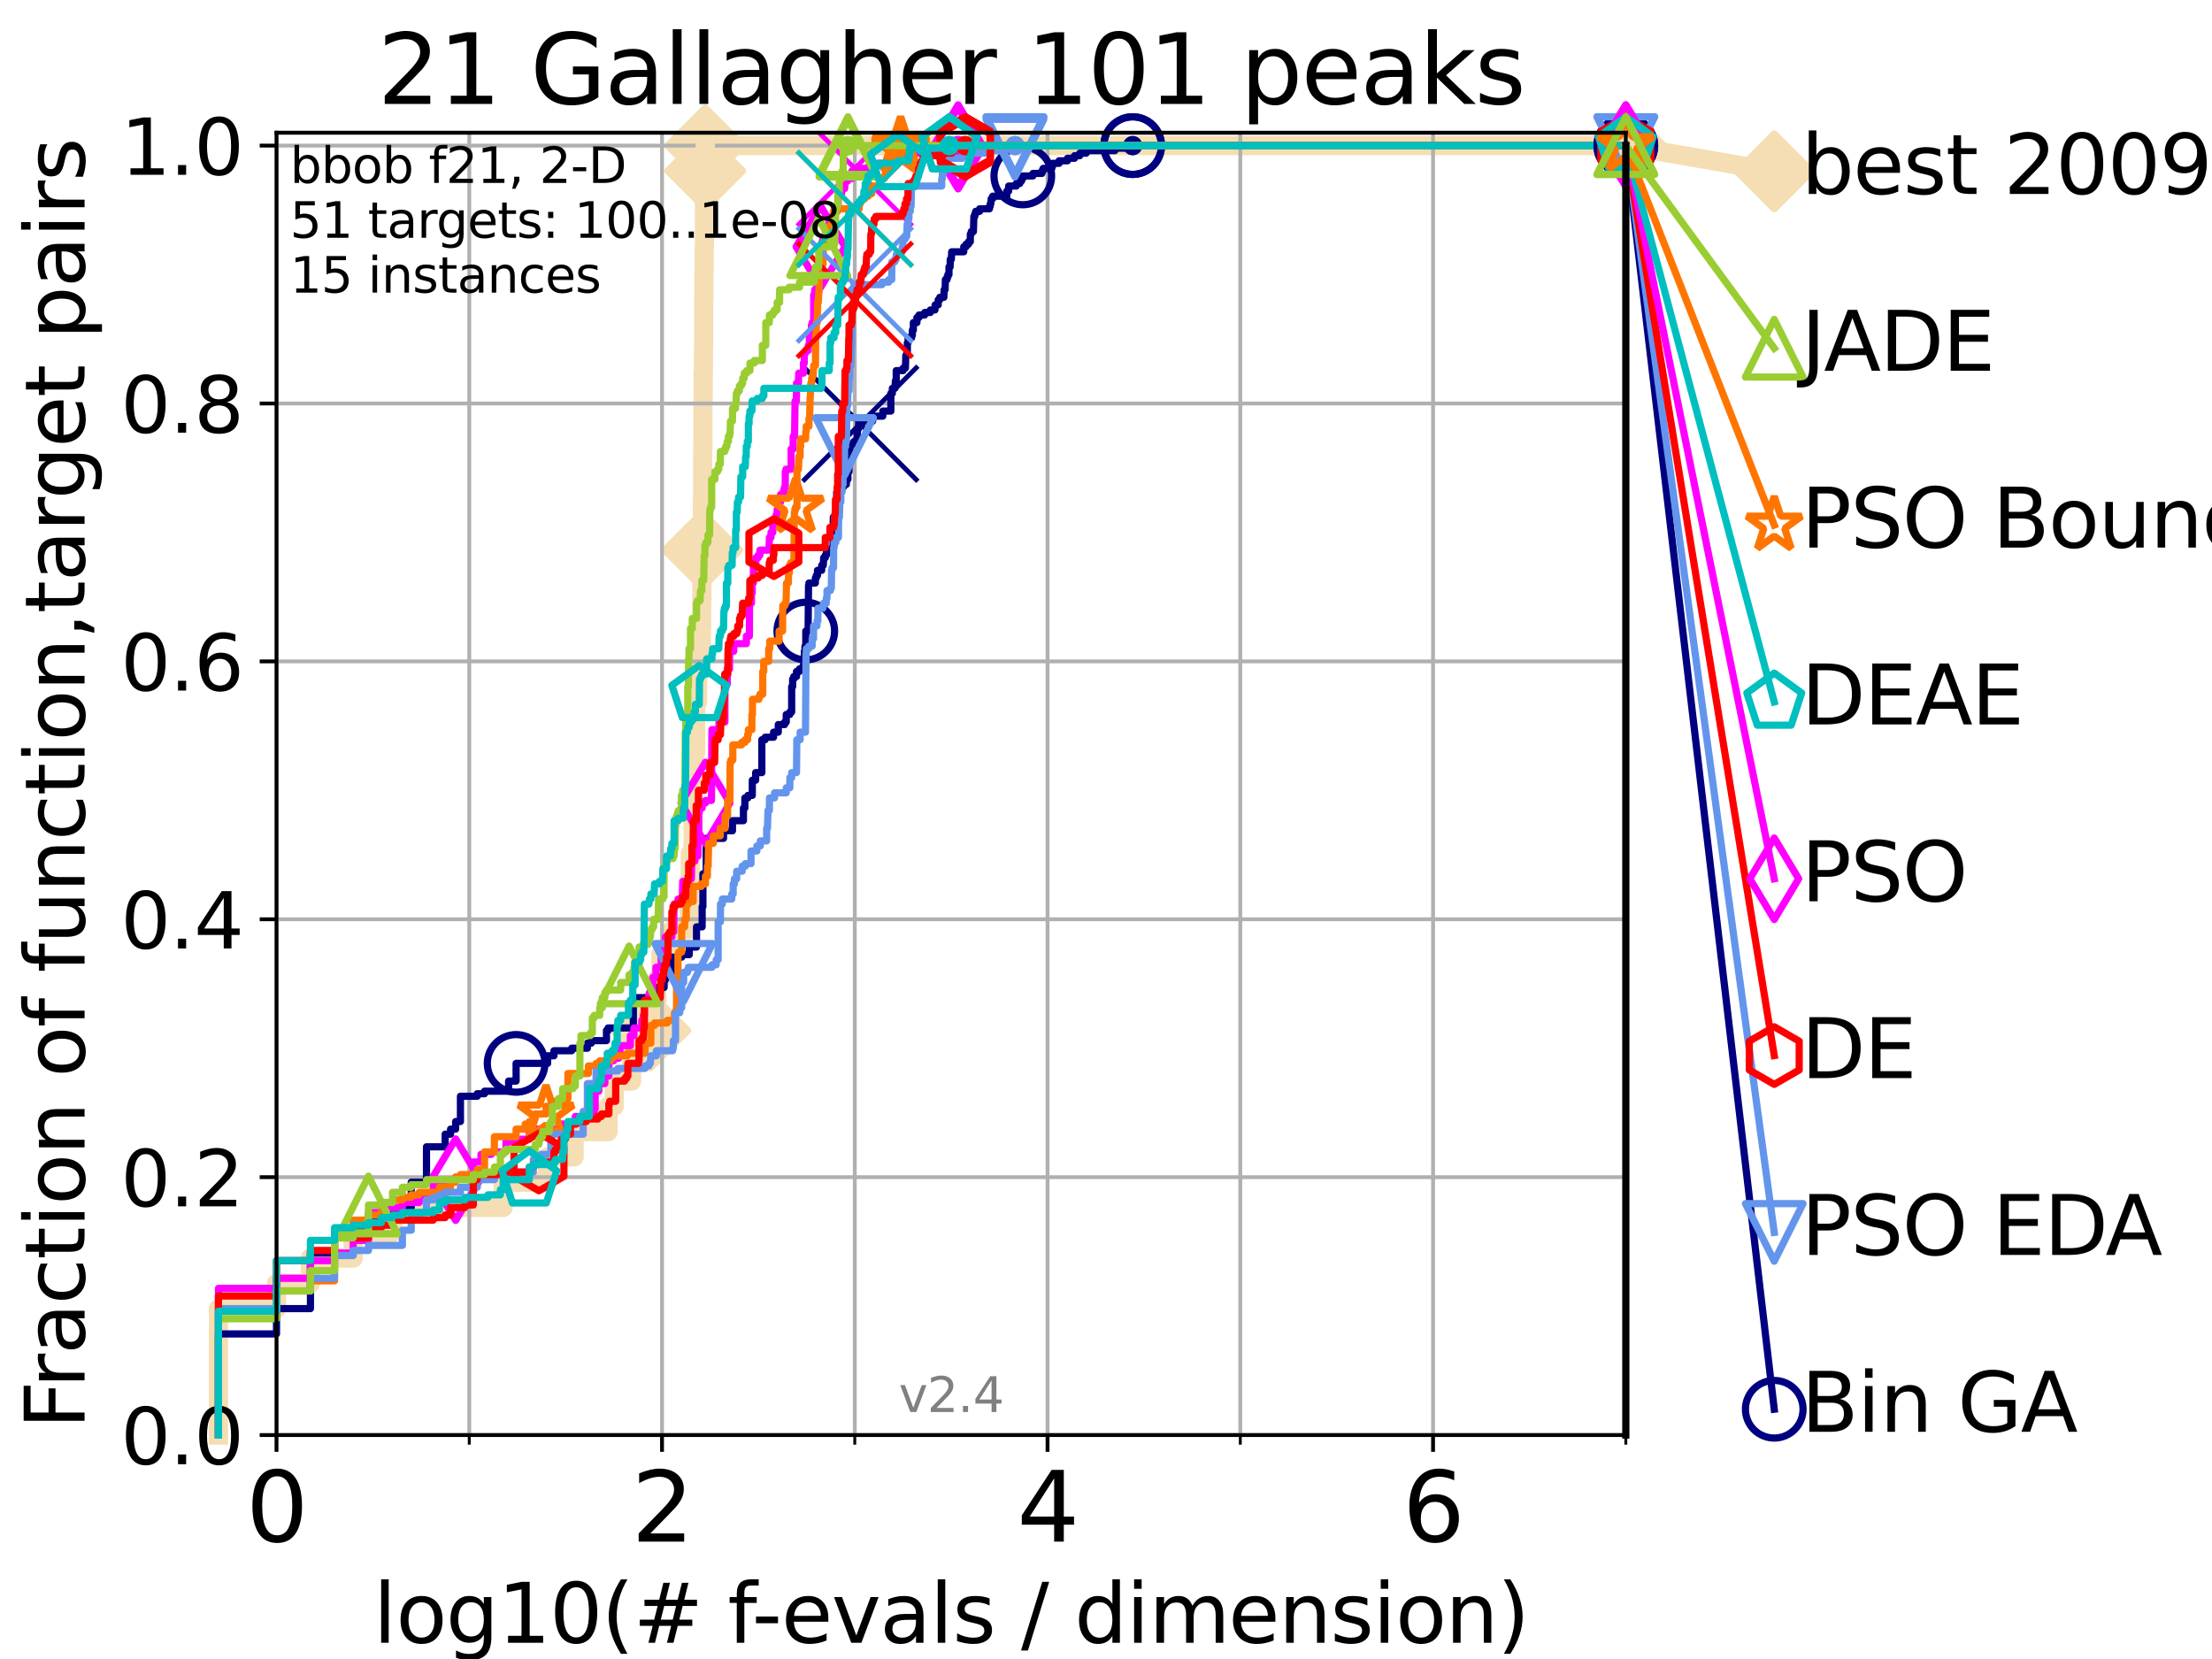 <?xml version="1.0" encoding="utf-8" standalone="no"?>
<!DOCTYPE svg PUBLIC "-//W3C//DTD SVG 1.1//EN"
  "http://www.w3.org/Graphics/SVG/1.1/DTD/svg11.dtd">
<svg height="345.6pt" version="1.1" viewBox="0 0 460.8 345.6" width="460.8pt" xmlns="http://www.w3.org/2000/svg" xmlns:xlink="http://www.w3.org/1999/xlink">
 <defs>
  <style type="text/css">*{stroke-linecap:butt;stroke-linejoin:round;}</style>
 </defs>
 <g id="figure_1">
  <g id="patch_1">
   <path d="M 0 345.6 
L 460.8 345.6 
L 460.8 0 
L 0 0 
z
" style="fill:#ffffff;"/>
  </g>
  <g id="axes_1">
   <g id="patch_2">
    <path d="M 57.6 298.944 
L 338.688 298.944 
L 338.688 27.648 
L 57.6 27.648 
z
" style="fill:#ffffff;"/>
   </g>
   <g id="line2d_1">
    <path d="M 45.512 298.944 
L 45.512 272.61 
L 57.6 272.61 
L 57.6 267.343 
L 64.671 267.343 
L 64.671 262.076 
L 73.579 262.076 
L 73.579 256.809 
L 81.776 256.809 
L 81.776 251.542 
L 104.826 251.542 
L 104.826 246.275 
L 114.08 246.275 
L 114.08 241.009 
L 119.603 241.009 
L 119.603 235.742 
L 126.674 235.742 
L 126.674 230.475 
L 127.954 230.475 
L 127.954 225.208 
L 131.566 225.208 
L 131.566 219.941 
L 135.482 219.941 
L 135.482 214.674 
L 136.832 214.674 
L 136.832 204.141 
L 137.647 204.141 
L 137.647 198.874 
L 140.119 198.874 
L 140.119 193.607 
L 143.528 193.607 
L 143.528 188.34 
L 143.779 188.34 
L 143.779 177.806 
L 144.391 177.806 
L 144.391 162.006 
L 144.57 162.006 
L 144.57 156.739 
L 144.924 156.739 
L 144.924 146.205 
L 145.327 146.205 
L 145.327 140.938 
L 145.384 140.938 
L 145.384 135.671 
L 146.107 135.671 
L 146.107 130.404 
L 146.162 130.404 
L 146.162 125.138 
L 146.216 125.138 
L 146.216 119.871 
L 146.27 119.871 
L 146.27 114.604 
L 146.324 114.604 
L 146.324 104.07 
L 146.378 104.07 
L 146.378 93.536 
L 146.431 93.536 
L 146.431 83.003 
L 146.485 83.003 
L 146.485 77.736 
L 146.538 77.736 
L 146.538 72.469 
L 146.591 72.469 
L 146.591 61.935 
L 146.644 61.935 
L 146.644 56.668 
L 146.697 56.668 
L 146.697 51.402 
L 146.749 51.402 
L 146.749 35.601 
L 146.906 35.601 
L 146.906 30.334 
L 338.688 30.334 
" style="fill:none;stroke:#f5deb3;stroke-linecap:square;stroke-width:4;"/>
   </g>
   <g id="line2d_2">
    <defs>
     <path d="M 0 7.778 
L 7.778 0 
L 0 -7.778 
L -7.778 0 
z
" id="m6b54f880de" style="stroke:#f5deb3;stroke-linejoin:miter;stroke-width:1.5;"/>
    </defs>
    <g>
     <use style="fill:#f5deb3;stroke:#f5deb3;stroke-linejoin:miter;stroke-width:1.5;" x="135.482" xlink:href="#m6b54f880de" y="214.674"/>
     <use style="fill:#f5deb3;stroke:#f5deb3;stroke-linejoin:miter;stroke-width:1.5;" x="146.27" xlink:href="#m6b54f880de" y="114.604"/>
     <use style="fill:#f5deb3;stroke:#f5deb3;stroke-linejoin:miter;stroke-width:1.5;" x="146.906" xlink:href="#m6b54f880de" y="35.601"/>
     <use style="fill:#f5deb3;stroke:#f5deb3;stroke-linejoin:miter;stroke-width:1.5;" x="146.906" xlink:href="#m6b54f880de" y="30.334"/>
     <use style="fill:#f5deb3;stroke:#f5deb3;stroke-linejoin:miter;stroke-width:1.5;" x="146.906" xlink:href="#m6b54f880de" y="30.334"/>
     <use style="fill:#f5deb3;stroke:#f5deb3;stroke-linejoin:miter;stroke-width:1.5;" x="338.688" xlink:href="#m6b54f880de" y="30.334"/>
    </g>
   </g>
   <g id="line2d_3">
    <path style="fill:none;stroke:#f5deb3;stroke-linecap:square;stroke-width:4;"/>
    <g/>
   </g>
   <g id="line2d_4">
    <path d="M 338.688 30.334 
L 369.608 35.706 
" style="fill:none;stroke:#f5deb3;stroke-linecap:square;stroke-width:4;"/>
    <g>
     <use style="fill:#f5deb3;stroke:#f5deb3;stroke-linejoin:miter;stroke-width:1.5;" x="338.688" xlink:href="#m6b54f880de" y="30.334"/>
     <use style="fill:#f5deb3;stroke:#f5deb3;stroke-linejoin:miter;stroke-width:1.5;" x="369.608" xlink:href="#m6b54f880de" y="35.706"/>
    </g>
   </g>
   <g id="matplotlib.axis_1">
    <g id="xtick_1">
     <g id="line2d_5">
      <path clip-path="url(#pd0b81c712e)" d="M 57.6 298.944 
L 57.6 27.648 
" style="fill:none;stroke:#b0b0b0;stroke-linecap:square;stroke-width:0.8;"/>
     </g>
     <g id="line2d_6">
      <defs>
       <path d="M 0 0 
L 0 3.5 
" id="m0d9f0719c2" style="stroke:#000000;stroke-width:0.8;"/>
      </defs>
      <g>
       <use style="stroke:#000000;stroke-width:0.8;" x="57.6" xlink:href="#m0d9f0719c2" y="298.944"/>
      </g>
     </g>
     <g id="text_1">
      <!-- 0 -->
      <g transform="translate(51.237 321.141)scale(0.2 -0.2)">
       <defs>
        <path d="M 2034 4250 
Q 1547 4250 1301 3770 
Q 1056 3291 1056 2328 
Q 1056 1369 1301 889 
Q 1547 409 2034 409 
Q 2525 409 2770 889 
Q 3016 1369 3016 2328 
Q 3016 3291 2770 3770 
Q 2525 4250 2034 4250 
z
M 2034 4750 
Q 2819 4750 3233 4129 
Q 3647 3509 3647 2328 
Q 3647 1150 3233 529 
Q 2819 -91 2034 -91 
Q 1250 -91 836 529 
Q 422 1150 422 2328 
Q 422 3509 836 4129 
Q 1250 4750 2034 4750 
z
" id="DejaVuSans-30" transform="scale(0.016)"/>
       </defs>
       <use xlink:href="#DejaVuSans-30"/>
      </g>
     </g>
    </g>
    <g id="xtick_2">
     <g id="line2d_7">
      <path clip-path="url(#pd0b81c712e)" d="M 137.911 298.944 
L 137.911 27.648 
" style="fill:none;stroke:#b0b0b0;stroke-linecap:square;stroke-width:0.8;"/>
     </g>
     <g id="line2d_8">
      <g>
       <use style="stroke:#000000;stroke-width:0.8;" x="137.911" xlink:href="#m0d9f0719c2" y="298.944"/>
      </g>
     </g>
     <g id="text_2">
      <!-- 2 -->
      <g transform="translate(131.548 321.141)scale(0.2 -0.2)">
       <defs>
        <path d="M 1228 531 
L 3431 531 
L 3431 0 
L 469 0 
L 469 531 
Q 828 903 1448 1529 
Q 2069 2156 2228 2338 
Q 2531 2678 2651 2914 
Q 2772 3150 2772 3378 
Q 2772 3750 2511 3984 
Q 2250 4219 1831 4219 
Q 1534 4219 1204 4116 
Q 875 4013 500 3803 
L 500 4441 
Q 881 4594 1212 4672 
Q 1544 4750 1819 4750 
Q 2544 4750 2975 4387 
Q 3406 4025 3406 3419 
Q 3406 3131 3298 2873 
Q 3191 2616 2906 2266 
Q 2828 2175 2409 1742 
Q 1991 1309 1228 531 
z
" id="DejaVuSans-32" transform="scale(0.016)"/>
       </defs>
       <use xlink:href="#DejaVuSans-32"/>
      </g>
     </g>
    </g>
    <g id="xtick_3">
     <g id="line2d_9">
      <path clip-path="url(#pd0b81c712e)" d="M 218.222 298.944 
L 218.222 27.648 
" style="fill:none;stroke:#b0b0b0;stroke-linecap:square;stroke-width:0.8;"/>
     </g>
     <g id="line2d_10">
      <g>
       <use style="stroke:#000000;stroke-width:0.8;" x="218.222" xlink:href="#m0d9f0719c2" y="298.944"/>
      </g>
     </g>
     <g id="text_3">
      <!-- 4 -->
      <g transform="translate(211.859 321.141)scale(0.2 -0.2)">
       <defs>
        <path d="M 2419 4116 
L 825 1625 
L 2419 1625 
L 2419 4116 
z
M 2253 4666 
L 3047 4666 
L 3047 1625 
L 3713 1625 
L 3713 1100 
L 3047 1100 
L 3047 0 
L 2419 0 
L 2419 1100 
L 313 1100 
L 313 1709 
L 2253 4666 
z
" id="DejaVuSans-34" transform="scale(0.016)"/>
       </defs>
       <use xlink:href="#DejaVuSans-34"/>
      </g>
     </g>
    </g>
    <g id="xtick_4">
     <g id="line2d_11">
      <path clip-path="url(#pd0b81c712e)" d="M 298.533 298.944 
L 298.533 27.648 
" style="fill:none;stroke:#b0b0b0;stroke-linecap:square;stroke-width:0.8;"/>
     </g>
     <g id="line2d_12">
      <g>
       <use style="stroke:#000000;stroke-width:0.8;" x="298.533" xlink:href="#m0d9f0719c2" y="298.944"/>
      </g>
     </g>
     <g id="text_4">
      <!-- 6 -->
      <g transform="translate(292.17 321.141)scale(0.2 -0.2)">
       <defs>
        <path d="M 2113 2584 
Q 1688 2584 1439 2293 
Q 1191 2003 1191 1497 
Q 1191 994 1439 701 
Q 1688 409 2113 409 
Q 2538 409 2786 701 
Q 3034 994 3034 1497 
Q 3034 2003 2786 2293 
Q 2538 2584 2113 2584 
z
M 3366 4563 
L 3366 3988 
Q 3128 4100 2886 4159 
Q 2644 4219 2406 4219 
Q 1781 4219 1451 3797 
Q 1122 3375 1075 2522 
Q 1259 2794 1537 2939 
Q 1816 3084 2150 3084 
Q 2853 3084 3261 2657 
Q 3669 2231 3669 1497 
Q 3669 778 3244 343 
Q 2819 -91 2113 -91 
Q 1303 -91 875 529 
Q 447 1150 447 2328 
Q 447 3434 972 4092 
Q 1497 4750 2381 4750 
Q 2619 4750 2861 4703 
Q 3103 4656 3366 4563 
z
" id="DejaVuSans-36" transform="scale(0.016)"/>
       </defs>
       <use xlink:href="#DejaVuSans-36"/>
      </g>
     </g>
    </g>
    <g id="xtick_5">
     <g id="line2d_13">
      <path clip-path="url(#pd0b81c712e)" d="M 97.755 298.944 
L 97.755 27.648 
" style="fill:none;stroke:#b0b0b0;stroke-linecap:square;stroke-width:0.8;"/>
     </g>
     <g id="line2d_14">
      <defs>
       <path d="M 0 0 
L 0 2 
" id="m6be9a78ebc" style="stroke:#000000;stroke-width:0.6;"/>
      </defs>
      <g>
       <use style="stroke:#000000;stroke-width:0.6;" x="97.755" xlink:href="#m6be9a78ebc" y="298.944"/>
      </g>
     </g>
    </g>
    <g id="xtick_6">
     <g id="line2d_15">
      <path clip-path="url(#pd0b81c712e)" d="M 178.066 298.944 
L 178.066 27.648 
" style="fill:none;stroke:#b0b0b0;stroke-linecap:square;stroke-width:0.8;"/>
     </g>
     <g id="line2d_16">
      <g>
       <use style="stroke:#000000;stroke-width:0.6;" x="178.066" xlink:href="#m6be9a78ebc" y="298.944"/>
      </g>
     </g>
    </g>
    <g id="xtick_7">
     <g id="line2d_17">
      <path clip-path="url(#pd0b81c712e)" d="M 258.377 298.944 
L 258.377 27.648 
" style="fill:none;stroke:#b0b0b0;stroke-linecap:square;stroke-width:0.8;"/>
     </g>
     <g id="line2d_18">
      <g>
       <use style="stroke:#000000;stroke-width:0.6;" x="258.377" xlink:href="#m6be9a78ebc" y="298.944"/>
      </g>
     </g>
    </g>
    <g id="xtick_8">
     <g id="line2d_19">
      <path clip-path="url(#pd0b81c712e)" d="M 338.688 298.944 
L 338.688 27.648 
" style="fill:none;stroke:#b0b0b0;stroke-linecap:square;stroke-width:0.8;"/>
     </g>
     <g id="line2d_20">
      <g>
       <use style="stroke:#000000;stroke-width:0.6;" x="338.688" xlink:href="#m6be9a78ebc" y="298.944"/>
      </g>
     </g>
    </g>
    <g id="text_5">
     <!-- log10(# f-evals / dimension) -->
     <g transform="translate(77.764 342.218)scale(0.17 -0.17)">
      <defs>
       <path d="M 603 4863 
L 1178 4863 
L 1178 0 
L 603 0 
L 603 4863 
z
" id="DejaVuSans-6c" transform="scale(0.016)"/>
       <path d="M 1959 3097 
Q 1497 3097 1228 2736 
Q 959 2375 959 1747 
Q 959 1119 1226 758 
Q 1494 397 1959 397 
Q 2419 397 2687 759 
Q 2956 1122 2956 1747 
Q 2956 2369 2687 2733 
Q 2419 3097 1959 3097 
z
M 1959 3584 
Q 2709 3584 3137 3096 
Q 3566 2609 3566 1747 
Q 3566 888 3137 398 
Q 2709 -91 1959 -91 
Q 1206 -91 779 398 
Q 353 888 353 1747 
Q 353 2609 779 3096 
Q 1206 3584 1959 3584 
z
" id="DejaVuSans-6f" transform="scale(0.016)"/>
       <path d="M 2906 1791 
Q 2906 2416 2648 2759 
Q 2391 3103 1925 3103 
Q 1463 3103 1205 2759 
Q 947 2416 947 1791 
Q 947 1169 1205 825 
Q 1463 481 1925 481 
Q 2391 481 2648 825 
Q 2906 1169 2906 1791 
z
M 3481 434 
Q 3481 -459 3084 -895 
Q 2688 -1331 1869 -1331 
Q 1566 -1331 1297 -1286 
Q 1028 -1241 775 -1147 
L 775 -588 
Q 1028 -725 1275 -790 
Q 1522 -856 1778 -856 
Q 2344 -856 2625 -561 
Q 2906 -266 2906 331 
L 2906 616 
Q 2728 306 2450 153 
Q 2172 0 1784 0 
Q 1141 0 747 490 
Q 353 981 353 1791 
Q 353 2603 747 3093 
Q 1141 3584 1784 3584 
Q 2172 3584 2450 3431 
Q 2728 3278 2906 2969 
L 2906 3500 
L 3481 3500 
L 3481 434 
z
" id="DejaVuSans-67" transform="scale(0.016)"/>
       <path d="M 794 531 
L 1825 531 
L 1825 4091 
L 703 3866 
L 703 4441 
L 1819 4666 
L 2450 4666 
L 2450 531 
L 3481 531 
L 3481 0 
L 794 0 
L 794 531 
z
" id="DejaVuSans-31" transform="scale(0.016)"/>
       <path d="M 1984 4856 
Q 1566 4138 1362 3434 
Q 1159 2731 1159 2009 
Q 1159 1288 1364 580 
Q 1569 -128 1984 -844 
L 1484 -844 
Q 1016 -109 783 600 
Q 550 1309 550 2009 
Q 550 2706 781 3412 
Q 1013 4119 1484 4856 
L 1984 4856 
z
" id="DejaVuSans-28" transform="scale(0.016)"/>
       <path d="M 3272 2816 
L 2363 2816 
L 2100 1772 
L 3016 1772 
L 3272 2816 
z
M 2803 4594 
L 2478 3297 
L 3391 3297 
L 3719 4594 
L 4219 4594 
L 3897 3297 
L 4872 3297 
L 4872 2816 
L 3775 2816 
L 3519 1772 
L 4513 1772 
L 4513 1294 
L 3397 1294 
L 3072 0 
L 2572 0 
L 2894 1294 
L 1978 1294 
L 1656 0 
L 1153 0 
L 1478 1294 
L 494 1294 
L 494 1772 
L 1594 1772 
L 1856 2816 
L 850 2816 
L 850 3297 
L 1978 3297 
L 2297 4594 
L 2803 4594 
z
" id="DejaVuSans-23" transform="scale(0.016)"/>
       <path id="DejaVuSans-20" transform="scale(0.016)"/>
       <path d="M 2375 4863 
L 2375 4384 
L 1825 4384 
Q 1516 4384 1395 4259 
Q 1275 4134 1275 3809 
L 1275 3500 
L 2222 3500 
L 2222 3053 
L 1275 3053 
L 1275 0 
L 697 0 
L 697 3053 
L 147 3053 
L 147 3500 
L 697 3500 
L 697 3744 
Q 697 4328 969 4595 
Q 1241 4863 1831 4863 
L 2375 4863 
z
" id="DejaVuSans-66" transform="scale(0.016)"/>
       <path d="M 313 2009 
L 1997 2009 
L 1997 1497 
L 313 1497 
L 313 2009 
z
" id="DejaVuSans-2d" transform="scale(0.016)"/>
       <path d="M 3597 1894 
L 3597 1613 
L 953 1613 
Q 991 1019 1311 708 
Q 1631 397 2203 397 
Q 2534 397 2845 478 
Q 3156 559 3463 722 
L 3463 178 
Q 3153 47 2828 -22 
Q 2503 -91 2169 -91 
Q 1331 -91 842 396 
Q 353 884 353 1716 
Q 353 2575 817 3079 
Q 1281 3584 2069 3584 
Q 2775 3584 3186 3129 
Q 3597 2675 3597 1894 
z
M 3022 2063 
Q 3016 2534 2758 2815 
Q 2500 3097 2075 3097 
Q 1594 3097 1305 2825 
Q 1016 2553 972 2059 
L 3022 2063 
z
" id="DejaVuSans-65" transform="scale(0.016)"/>
       <path d="M 191 3500 
L 800 3500 
L 1894 563 
L 2988 3500 
L 3597 3500 
L 2284 0 
L 1503 0 
L 191 3500 
z
" id="DejaVuSans-76" transform="scale(0.016)"/>
       <path d="M 2194 1759 
Q 1497 1759 1228 1600 
Q 959 1441 959 1056 
Q 959 750 1161 570 
Q 1363 391 1709 391 
Q 2188 391 2477 730 
Q 2766 1069 2766 1631 
L 2766 1759 
L 2194 1759 
z
M 3341 1997 
L 3341 0 
L 2766 0 
L 2766 531 
Q 2569 213 2275 61 
Q 1981 -91 1556 -91 
Q 1019 -91 701 211 
Q 384 513 384 1019 
Q 384 1609 779 1909 
Q 1175 2209 1959 2209 
L 2766 2209 
L 2766 2266 
Q 2766 2663 2505 2880 
Q 2244 3097 1772 3097 
Q 1472 3097 1187 3025 
Q 903 2953 641 2809 
L 641 3341 
Q 956 3463 1253 3523 
Q 1550 3584 1831 3584 
Q 2591 3584 2966 3190 
Q 3341 2797 3341 1997 
z
" id="DejaVuSans-61" transform="scale(0.016)"/>
       <path d="M 2834 3397 
L 2834 2853 
Q 2591 2978 2328 3040 
Q 2066 3103 1784 3103 
Q 1356 3103 1142 2972 
Q 928 2841 928 2578 
Q 928 2378 1081 2264 
Q 1234 2150 1697 2047 
L 1894 2003 
Q 2506 1872 2764 1633 
Q 3022 1394 3022 966 
Q 3022 478 2636 193 
Q 2250 -91 1575 -91 
Q 1294 -91 989 -36 
Q 684 19 347 128 
L 347 722 
Q 666 556 975 473 
Q 1284 391 1588 391 
Q 1994 391 2212 530 
Q 2431 669 2431 922 
Q 2431 1156 2273 1281 
Q 2116 1406 1581 1522 
L 1381 1569 
Q 847 1681 609 1914 
Q 372 2147 372 2553 
Q 372 3047 722 3315 
Q 1072 3584 1716 3584 
Q 2034 3584 2315 3537 
Q 2597 3491 2834 3397 
z
" id="DejaVuSans-73" transform="scale(0.016)"/>
       <path d="M 1625 4666 
L 2156 4666 
L 531 -594 
L 0 -594 
L 1625 4666 
z
" id="DejaVuSans-2f" transform="scale(0.016)"/>
       <path d="M 2906 2969 
L 2906 4863 
L 3481 4863 
L 3481 0 
L 2906 0 
L 2906 525 
Q 2725 213 2448 61 
Q 2172 -91 1784 -91 
Q 1150 -91 751 415 
Q 353 922 353 1747 
Q 353 2572 751 3078 
Q 1150 3584 1784 3584 
Q 2172 3584 2448 3432 
Q 2725 3281 2906 2969 
z
M 947 1747 
Q 947 1113 1208 752 
Q 1469 391 1925 391 
Q 2381 391 2643 752 
Q 2906 1113 2906 1747 
Q 2906 2381 2643 2742 
Q 2381 3103 1925 3103 
Q 1469 3103 1208 2742 
Q 947 2381 947 1747 
z
" id="DejaVuSans-64" transform="scale(0.016)"/>
       <path d="M 603 3500 
L 1178 3500 
L 1178 0 
L 603 0 
L 603 3500 
z
M 603 4863 
L 1178 4863 
L 1178 4134 
L 603 4134 
L 603 4863 
z
" id="DejaVuSans-69" transform="scale(0.016)"/>
       <path d="M 3328 2828 
Q 3544 3216 3844 3400 
Q 4144 3584 4550 3584 
Q 5097 3584 5394 3201 
Q 5691 2819 5691 2113 
L 5691 0 
L 5113 0 
L 5113 2094 
Q 5113 2597 4934 2840 
Q 4756 3084 4391 3084 
Q 3944 3084 3684 2787 
Q 3425 2491 3425 1978 
L 3425 0 
L 2847 0 
L 2847 2094 
Q 2847 2600 2669 2842 
Q 2491 3084 2119 3084 
Q 1678 3084 1418 2786 
Q 1159 2488 1159 1978 
L 1159 0 
L 581 0 
L 581 3500 
L 1159 3500 
L 1159 2956 
Q 1356 3278 1631 3431 
Q 1906 3584 2284 3584 
Q 2666 3584 2933 3390 
Q 3200 3197 3328 2828 
z
" id="DejaVuSans-6d" transform="scale(0.016)"/>
       <path d="M 3513 2113 
L 3513 0 
L 2938 0 
L 2938 2094 
Q 2938 2591 2744 2837 
Q 2550 3084 2163 3084 
Q 1697 3084 1428 2787 
Q 1159 2491 1159 1978 
L 1159 0 
L 581 0 
L 581 3500 
L 1159 3500 
L 1159 2956 
Q 1366 3272 1645 3428 
Q 1925 3584 2291 3584 
Q 2894 3584 3203 3211 
Q 3513 2838 3513 2113 
z
" id="DejaVuSans-6e" transform="scale(0.016)"/>
       <path d="M 513 4856 
L 1013 4856 
Q 1481 4119 1714 3412 
Q 1947 2706 1947 2009 
Q 1947 1309 1714 600 
Q 1481 -109 1013 -844 
L 513 -844 
Q 928 -128 1133 580 
Q 1338 1288 1338 2009 
Q 1338 2731 1133 3434 
Q 928 4138 513 4856 
z
" id="DejaVuSans-29" transform="scale(0.016)"/>
      </defs>
      <use xlink:href="#DejaVuSans-6c"/>
      <use x="27.783" xlink:href="#DejaVuSans-6f"/>
      <use x="88.965" xlink:href="#DejaVuSans-67"/>
      <use x="152.441" xlink:href="#DejaVuSans-31"/>
      <use x="216.064" xlink:href="#DejaVuSans-30"/>
      <use x="279.688" xlink:href="#DejaVuSans-28"/>
      <use x="318.701" xlink:href="#DejaVuSans-23"/>
      <use x="402.49" xlink:href="#DejaVuSans-20"/>
      <use x="434.277" xlink:href="#DejaVuSans-66"/>
      <use x="463.982" xlink:href="#DejaVuSans-2d"/>
      <use x="500.066" xlink:href="#DejaVuSans-65"/>
      <use x="561.59" xlink:href="#DejaVuSans-76"/>
      <use x="620.77" xlink:href="#DejaVuSans-61"/>
      <use x="682.049" xlink:href="#DejaVuSans-6c"/>
      <use x="709.832" xlink:href="#DejaVuSans-73"/>
      <use x="761.932" xlink:href="#DejaVuSans-20"/>
      <use x="793.719" xlink:href="#DejaVuSans-2f"/>
      <use x="827.41" xlink:href="#DejaVuSans-20"/>
      <use x="859.197" xlink:href="#DejaVuSans-64"/>
      <use x="922.674" xlink:href="#DejaVuSans-69"/>
      <use x="950.457" xlink:href="#DejaVuSans-6d"/>
      <use x="1047.869" xlink:href="#DejaVuSans-65"/>
      <use x="1109.393" xlink:href="#DejaVuSans-6e"/>
      <use x="1172.771" xlink:href="#DejaVuSans-73"/>
      <use x="1224.871" xlink:href="#DejaVuSans-69"/>
      <use x="1252.654" xlink:href="#DejaVuSans-6f"/>
      <use x="1313.836" xlink:href="#DejaVuSans-6e"/>
      <use x="1377.215" xlink:href="#DejaVuSans-29"/>
     </g>
    </g>
   </g>
   <g id="matplotlib.axis_2">
    <g id="ytick_1">
     <g id="line2d_21">
      <path clip-path="url(#pd0b81c712e)" d="M 57.6 298.944 
L 338.688 298.944 
" style="fill:none;stroke:#b0b0b0;stroke-linecap:square;stroke-width:0.8;"/>
     </g>
     <g id="line2d_22">
      <defs>
       <path d="M 0 0 
L -3.5 0 
" id="mb904f6886c" style="stroke:#000000;stroke-width:0.8;"/>
      </defs>
      <g>
       <use style="stroke:#000000;stroke-width:0.8;" x="57.6" xlink:href="#mb904f6886c" y="298.944"/>
      </g>
     </g>
     <g id="text_6">
      <!-- 0.0 -->
      <g transform="translate(25.155 305.023)scale(0.16 -0.16)">
       <defs>
        <path d="M 684 794 
L 1344 794 
L 1344 0 
L 684 0 
L 684 794 
z
" id="DejaVuSans-2e" transform="scale(0.016)"/>
       </defs>
       <use xlink:href="#DejaVuSans-30"/>
       <use x="63.623" xlink:href="#DejaVuSans-2e"/>
       <use x="95.41" xlink:href="#DejaVuSans-30"/>
      </g>
     </g>
    </g>
    <g id="ytick_2">
     <g id="line2d_23">
      <path clip-path="url(#pd0b81c712e)" d="M 57.6 245.222 
L 338.688 245.222 
" style="fill:none;stroke:#b0b0b0;stroke-linecap:square;stroke-width:0.8;"/>
     </g>
     <g id="line2d_24">
      <g>
       <use style="stroke:#000000;stroke-width:0.8;" x="57.6" xlink:href="#mb904f6886c" y="245.222"/>
      </g>
     </g>
     <g id="text_7">
      <!-- 0.2 -->
      <g transform="translate(25.155 251.301)scale(0.16 -0.16)">
       <use xlink:href="#DejaVuSans-30"/>
       <use x="63.623" xlink:href="#DejaVuSans-2e"/>
       <use x="95.41" xlink:href="#DejaVuSans-32"/>
      </g>
     </g>
    </g>
    <g id="ytick_3">
     <g id="line2d_25">
      <path clip-path="url(#pd0b81c712e)" d="M 57.6 191.5 
L 338.688 191.5 
" style="fill:none;stroke:#b0b0b0;stroke-linecap:square;stroke-width:0.8;"/>
     </g>
     <g id="line2d_26">
      <g>
       <use style="stroke:#000000;stroke-width:0.8;" x="57.6" xlink:href="#mb904f6886c" y="191.5"/>
      </g>
     </g>
     <g id="text_8">
      <!-- 0.4 -->
      <g transform="translate(25.155 197.579)scale(0.16 -0.16)">
       <use xlink:href="#DejaVuSans-30"/>
       <use x="63.623" xlink:href="#DejaVuSans-2e"/>
       <use x="95.41" xlink:href="#DejaVuSans-34"/>
      </g>
     </g>
    </g>
    <g id="ytick_4">
     <g id="line2d_27">
      <path clip-path="url(#pd0b81c712e)" d="M 57.6 137.778 
L 338.688 137.778 
" style="fill:none;stroke:#b0b0b0;stroke-linecap:square;stroke-width:0.8;"/>
     </g>
     <g id="line2d_28">
      <g>
       <use style="stroke:#000000;stroke-width:0.8;" x="57.6" xlink:href="#mb904f6886c" y="137.778"/>
      </g>
     </g>
     <g id="text_9">
      <!-- 0.6 -->
      <g transform="translate(25.155 143.857)scale(0.16 -0.16)">
       <use xlink:href="#DejaVuSans-30"/>
       <use x="63.623" xlink:href="#DejaVuSans-2e"/>
       <use x="95.41" xlink:href="#DejaVuSans-36"/>
      </g>
     </g>
    </g>
    <g id="ytick_5">
     <g id="line2d_29">
      <path clip-path="url(#pd0b81c712e)" d="M 57.6 84.056 
L 338.688 84.056 
" style="fill:none;stroke:#b0b0b0;stroke-linecap:square;stroke-width:0.8;"/>
     </g>
     <g id="line2d_30">
      <g>
       <use style="stroke:#000000;stroke-width:0.8;" x="57.6" xlink:href="#mb904f6886c" y="84.056"/>
      </g>
     </g>
     <g id="text_10">
      <!-- 0.8 -->
      <g transform="translate(25.155 90.135)scale(0.16 -0.16)">
       <defs>
        <path d="M 2034 2216 
Q 1584 2216 1326 1975 
Q 1069 1734 1069 1313 
Q 1069 891 1326 650 
Q 1584 409 2034 409 
Q 2484 409 2743 651 
Q 3003 894 3003 1313 
Q 3003 1734 2745 1975 
Q 2488 2216 2034 2216 
z
M 1403 2484 
Q 997 2584 770 2862 
Q 544 3141 544 3541 
Q 544 4100 942 4425 
Q 1341 4750 2034 4750 
Q 2731 4750 3128 4425 
Q 3525 4100 3525 3541 
Q 3525 3141 3298 2862 
Q 3072 2584 2669 2484 
Q 3125 2378 3379 2068 
Q 3634 1759 3634 1313 
Q 3634 634 3220 271 
Q 2806 -91 2034 -91 
Q 1263 -91 848 271 
Q 434 634 434 1313 
Q 434 1759 690 2068 
Q 947 2378 1403 2484 
z
M 1172 3481 
Q 1172 3119 1398 2916 
Q 1625 2713 2034 2713 
Q 2441 2713 2670 2916 
Q 2900 3119 2900 3481 
Q 2900 3844 2670 4047 
Q 2441 4250 2034 4250 
Q 1625 4250 1398 4047 
Q 1172 3844 1172 3481 
z
" id="DejaVuSans-38" transform="scale(0.016)"/>
       </defs>
       <use xlink:href="#DejaVuSans-30"/>
       <use x="63.623" xlink:href="#DejaVuSans-2e"/>
       <use x="95.41" xlink:href="#DejaVuSans-38"/>
      </g>
     </g>
    </g>
    <g id="ytick_6">
     <g id="line2d_31">
      <path clip-path="url(#pd0b81c712e)" d="M 57.6 30.334 
L 338.688 30.334 
" style="fill:none;stroke:#b0b0b0;stroke-linecap:square;stroke-width:0.8;"/>
     </g>
     <g id="line2d_32">
      <g>
       <use style="stroke:#000000;stroke-width:0.8;" x="57.6" xlink:href="#mb904f6886c" y="30.334"/>
      </g>
     </g>
     <g id="text_11">
      <!-- 1.0 -->
      <g transform="translate(25.155 36.413)scale(0.16 -0.16)">
       <use xlink:href="#DejaVuSans-31"/>
       <use x="63.623" xlink:href="#DejaVuSans-2e"/>
       <use x="95.41" xlink:href="#DejaVuSans-30"/>
      </g>
     </g>
    </g>
    <g id="text_12">
     <!-- Fraction of function,target pairs -->
     <g transform="translate(17.62 297.681)rotate(-90)scale(0.17 -0.17)">
      <defs>
       <path d="M 628 4666 
L 3309 4666 
L 3309 4134 
L 1259 4134 
L 1259 2759 
L 3109 2759 
L 3109 2228 
L 1259 2228 
L 1259 0 
L 628 0 
L 628 4666 
z
" id="DejaVuSans-46" transform="scale(0.016)"/>
       <path d="M 2631 2963 
Q 2534 3019 2420 3045 
Q 2306 3072 2169 3072 
Q 1681 3072 1420 2755 
Q 1159 2438 1159 1844 
L 1159 0 
L 581 0 
L 581 3500 
L 1159 3500 
L 1159 2956 
Q 1341 3275 1631 3429 
Q 1922 3584 2338 3584 
Q 2397 3584 2469 3576 
Q 2541 3569 2628 3553 
L 2631 2963 
z
" id="DejaVuSans-72" transform="scale(0.016)"/>
       <path d="M 3122 3366 
L 3122 2828 
Q 2878 2963 2633 3030 
Q 2388 3097 2138 3097 
Q 1578 3097 1268 2742 
Q 959 2388 959 1747 
Q 959 1106 1268 751 
Q 1578 397 2138 397 
Q 2388 397 2633 464 
Q 2878 531 3122 666 
L 3122 134 
Q 2881 22 2623 -34 
Q 2366 -91 2075 -91 
Q 1284 -91 818 406 
Q 353 903 353 1747 
Q 353 2603 823 3093 
Q 1294 3584 2113 3584 
Q 2378 3584 2631 3529 
Q 2884 3475 3122 3366 
z
" id="DejaVuSans-63" transform="scale(0.016)"/>
       <path d="M 1172 4494 
L 1172 3500 
L 2356 3500 
L 2356 3053 
L 1172 3053 
L 1172 1153 
Q 1172 725 1289 603 
Q 1406 481 1766 481 
L 2356 481 
L 2356 0 
L 1766 0 
Q 1100 0 847 248 
Q 594 497 594 1153 
L 594 3053 
L 172 3053 
L 172 3500 
L 594 3500 
L 594 4494 
L 1172 4494 
z
" id="DejaVuSans-74" transform="scale(0.016)"/>
       <path d="M 544 1381 
L 544 3500 
L 1119 3500 
L 1119 1403 
Q 1119 906 1312 657 
Q 1506 409 1894 409 
Q 2359 409 2629 706 
Q 2900 1003 2900 1516 
L 2900 3500 
L 3475 3500 
L 3475 0 
L 2900 0 
L 2900 538 
Q 2691 219 2414 64 
Q 2138 -91 1772 -91 
Q 1169 -91 856 284 
Q 544 659 544 1381 
z
M 1991 3584 
L 1991 3584 
z
" id="DejaVuSans-75" transform="scale(0.016)"/>
       <path d="M 750 794 
L 1409 794 
L 1409 256 
L 897 -744 
L 494 -744 
L 750 256 
L 750 794 
z
" id="DejaVuSans-2c" transform="scale(0.016)"/>
       <path d="M 1159 525 
L 1159 -1331 
L 581 -1331 
L 581 3500 
L 1159 3500 
L 1159 2969 
Q 1341 3281 1617 3432 
Q 1894 3584 2278 3584 
Q 2916 3584 3314 3078 
Q 3713 2572 3713 1747 
Q 3713 922 3314 415 
Q 2916 -91 2278 -91 
Q 1894 -91 1617 61 
Q 1341 213 1159 525 
z
M 3116 1747 
Q 3116 2381 2855 2742 
Q 2594 3103 2138 3103 
Q 1681 3103 1420 2742 
Q 1159 2381 1159 1747 
Q 1159 1113 1420 752 
Q 1681 391 2138 391 
Q 2594 391 2855 752 
Q 3116 1113 3116 1747 
z
" id="DejaVuSans-70" transform="scale(0.016)"/>
      </defs>
      <use xlink:href="#DejaVuSans-46"/>
      <use x="50.27" xlink:href="#DejaVuSans-72"/>
      <use x="91.383" xlink:href="#DejaVuSans-61"/>
      <use x="152.662" xlink:href="#DejaVuSans-63"/>
      <use x="207.643" xlink:href="#DejaVuSans-74"/>
      <use x="246.852" xlink:href="#DejaVuSans-69"/>
      <use x="274.635" xlink:href="#DejaVuSans-6f"/>
      <use x="335.816" xlink:href="#DejaVuSans-6e"/>
      <use x="399.195" xlink:href="#DejaVuSans-20"/>
      <use x="430.982" xlink:href="#DejaVuSans-6f"/>
      <use x="492.164" xlink:href="#DejaVuSans-66"/>
      <use x="527.369" xlink:href="#DejaVuSans-20"/>
      <use x="559.156" xlink:href="#DejaVuSans-66"/>
      <use x="594.361" xlink:href="#DejaVuSans-75"/>
      <use x="657.74" xlink:href="#DejaVuSans-6e"/>
      <use x="721.119" xlink:href="#DejaVuSans-63"/>
      <use x="776.1" xlink:href="#DejaVuSans-74"/>
      <use x="815.309" xlink:href="#DejaVuSans-69"/>
      <use x="843.092" xlink:href="#DejaVuSans-6f"/>
      <use x="904.273" xlink:href="#DejaVuSans-6e"/>
      <use x="967.652" xlink:href="#DejaVuSans-2c"/>
      <use x="999.439" xlink:href="#DejaVuSans-74"/>
      <use x="1038.648" xlink:href="#DejaVuSans-61"/>
      <use x="1099.928" xlink:href="#DejaVuSans-72"/>
      <use x="1139.291" xlink:href="#DejaVuSans-67"/>
      <use x="1202.768" xlink:href="#DejaVuSans-65"/>
      <use x="1264.291" xlink:href="#DejaVuSans-74"/>
      <use x="1303.5" xlink:href="#DejaVuSans-20"/>
      <use x="1335.287" xlink:href="#DejaVuSans-70"/>
      <use x="1398.764" xlink:href="#DejaVuSans-61"/>
      <use x="1460.043" xlink:href="#DejaVuSans-69"/>
      <use x="1487.826" xlink:href="#DejaVuSans-72"/>
      <use x="1528.939" xlink:href="#DejaVuSans-73"/>
     </g>
    </g>
   </g>
   <g id="line2d_33">
    <defs>
     <path d="M 0 1.5 
C 0.398 1.5 0.779 1.342 1.061 1.061 
C 1.342 0.779 1.5 0.398 1.5 0 
C 1.5 -0.398 1.342 -0.779 1.061 -1.061 
C 0.779 -1.342 0.398 -1.5 0 -1.5 
C -0.398 -1.5 -0.779 -1.342 -1.061 -1.061 
C -1.342 -0.779 -1.5 -0.398 -1.5 0 
C -1.5 0.398 -1.342 0.779 -1.061 1.061 
C -0.779 1.342 -0.398 1.5 0 1.5 
z
" id="mf2d5102151" style="stroke:#f5deb3;"/>
    </defs>
    <g>
     <use style="fill:#f5deb3;stroke:#f5deb3;" x="146.906" xlink:href="#mf2d5102151" y="30.334"/>
     <use style="fill:#f5deb3;stroke:#f5deb3;" x="146.906" xlink:href="#mf2d5102151" y="30.334"/>
    </g>
   </g>
   <g id="line2d_34">
    <defs>
     <path d="M 0 1.5 
C 0.398 1.5 0.779 1.342 1.061 1.061 
C 1.342 0.779 1.5 0.398 1.5 0 
C 1.5 -0.398 1.342 -0.779 1.061 -1.061 
C 0.779 -1.342 0.398 -1.5 0 -1.5 
C -0.398 -1.5 -0.779 -1.342 -1.061 -1.061 
C -1.342 -0.779 -1.5 -0.398 -1.5 0 
C -1.5 0.398 -1.342 0.779 -1.061 1.061 
C -0.779 1.342 -0.398 1.5 0 1.5 
z
" id="mfe1ab33ee2" style="stroke:#000080;"/>
    </defs>
    <g>
     <use style="fill:#000080;stroke:#000080;" x="235.955" xlink:href="#mfe1ab33ee2" y="30.334"/>
     <use style="fill:#000080;stroke:#000080;" x="235.955" xlink:href="#mfe1ab33ee2" y="30.334"/>
    </g>
   </g>
   <g id="line2d_35">
    <path d="M 45.512 298.944 
L 45.512 277.877 
L 57.6 277.877 
L 57.6 272.61 
L 64.671 272.61 
L 64.671 261.023 
L 69.688 261.023 
L 69.688 257.336 
L 73.579 257.336 
L 73.579 256.282 
L 76.759 256.282 
L 76.759 254.176 
L 79.447 254.176 
L 79.447 253.649 
L 81.776 253.649 
L 81.776 252.596 
L 83.83 252.596 
L 83.83 251.542 
L 85.667 251.542 
L 85.667 246.275 
L 88.847 246.275 
L 88.847 238.902 
L 92.738 238.902 
L 92.738 236.268 
L 93.864 236.268 
L 93.864 235.215 
L 94.921 235.215 
L 94.921 233.635 
L 95.918 233.635 
L 95.918 228.368 
L 99.418 228.368 
L 99.418 227.841 
L 100.935 227.841 
L 100.935 227.315 
L 105.952 227.315 
L 105.952 225.208 
L 107.515 225.208 
L 107.515 221.521 
L 114.08 221.521 
L 114.08 219.941 
L 115.397 219.941 
L 115.397 218.888 
L 119.097 218.888 
L 119.097 218.361 
L 122.362 218.361 
L 122.362 217.308 
L 123.193 217.308 
L 123.193 216.781 
L 126.338 216.781 
L 126.338 214.674 
L 126.674 214.674 
L 126.674 214.148 
L 131.938 214.148 
L 131.938 207.827 
L 136.551 207.827 
L 136.551 205.721 
L 138.341 205.721 
L 138.341 204.141 
L 138.595 204.141 
L 138.595 202.56 
L 139.965 202.56 
L 139.965 199.927 
L 140.119 199.927 
L 140.119 199.4 
L 142.01 199.4 
L 142.01 198.874 
L 143.591 198.874 
L 143.591 197.294 
L 145.098 197.294 
L 145.098 193.08 
L 146.27 193.08 
L 146.27 188.867 
L 146.431 188.867 
L 146.431 182.02 
L 147.113 182.02 
L 147.113 174.646 
L 150.725 174.646 
L 150.725 173.066 
L 152.587 173.066 
L 152.587 170.959 
L 154.874 170.959 
L 154.874 168.326 
L 155.168 168.326 
L 155.168 166.219 
L 155.804 166.219 
L 155.804 165.692 
L 156.718 165.692 
L 156.718 162.532 
L 157.415 162.532 
L 157.415 160.952 
L 158.706 160.952 
L 158.706 154.105 
L 159.38 154.105 
L 159.38 153.579 
L 161.146 153.579 
L 161.146 152.525 
L 162.13 152.525 
L 162.13 150.945 
L 163.449 150.945 
L 163.449 150.419 
L 163.789 150.419 
L 163.789 148.838 
L 164.543 148.838 
L 164.543 148.312 
L 164.918 148.312 
L 164.918 143.045 
L 165.12 143.045 
L 165.12 141.465 
L 165.357 141.465 
L 165.357 140.938 
L 165.926 140.938 
L 165.926 139.885 
L 166.528 139.885 
L 166.528 139.358 
L 167.223 139.358 
L 167.223 138.831 
L 167.433 138.831 
L 167.433 137.251 
L 167.561 137.251 
L 167.561 135.671 
L 167.688 135.671 
L 167.688 134.618 
L 167.861 134.618 
L 167.861 131.458 
L 168.34 131.458 
L 168.431 121.977 
L 168.521 121.977 
L 168.521 121.451 
L 169.856 121.451 
L 169.856 120.397 
L 170.05 120.397 
L 170.05 119.871 
L 170.297 119.871 
L 170.297 118.817 
L 171.173 118.817 
L 171.173 117.764 
L 171.507 117.764 
L 171.583 116.184 
L 171.921 116.184 
L 171.921 115.657 
L 172.143 115.657 
L 172.143 115.131 
L 172.542 115.131 
L 172.542 114.604 
L 173.349 114.604 
L 173.349 114.077 
L 173.542 114.077 
L 173.587 107.757 
L 174.022 107.757 
L 174.022 106.704 
L 174.294 106.704 
L 174.294 102.49 
L 174.509 102.49 
L 174.509 101.963 
L 174.659 101.963 
L 174.659 101.437 
L 175.738 101.437 
L 175.738 100.91 
L 176.316 100.91 
L 176.316 99.857 
L 176.631 99.857 
L 176.631 98.277 
L 176.866 98.277 
L 176.866 95.643 
L 177.08 95.643 
L 177.08 92.483 
L 177.909 92.483 
L 177.909 91.956 
L 178.531 91.956 
L 178.632 89.323 
L 178.859 89.323 
L 178.859 88.27 
L 179.497 88.27 
L 179.497 87.743 
L 181.782 87.743 
L 181.782 86.69 
L 183.903 86.69 
L 183.903 85.636 
L 185.579 85.636 
L 185.579 81.949 
L 185.894 81.949 
L 185.894 80.896 
L 186.431 80.896 
L 186.533 79.316 
L 186.699 79.316 
L 186.699 77.209 
L 188.122 77.209 
L 188.122 76.682 
L 188.615 76.682 
L 188.695 74.049 
L 188.898 74.049 
L 188.898 73.522 
L 189.015 73.522 
L 189.015 71.416 
L 189.172 71.416 
L 189.172 70.362 
L 189.913 70.362 
L 189.913 69.836 
L 190.058 69.836 
L 190.058 68.782 
L 190.267 68.782 
L 190.267 67.202 
L 191.013 67.202 
L 191.013 66.149 
L 191.444 66.149 
L 191.444 65.622 
L 192.633 65.622 
L 192.633 65.095 
L 193.803 65.095 
L 193.803 64.569 
L 194.773 64.569 
L 194.81 63.515 
L 195.443 63.515 
L 195.443 62.462 
L 195.774 62.462 
L 195.774 61.935 
L 196.628 61.935 
L 196.679 60.355 
L 196.882 60.355 
L 196.941 58.248 
L 197.289 58.248 
L 197.289 57.722 
L 197.459 57.722 
L 197.459 57.195 
L 197.69 57.195 
L 197.69 55.615 
L 197.926 55.615 
L 197.948 54.035 
L 198.181 54.035 
L 198.255 52.455 
L 200.762 52.455 
L 200.762 51.402 
L 201.24 51.402 
L 201.24 50.875 
L 201.758 50.875 
L 201.758 50.348 
L 202.135 50.348 
L 202.135 48.768 
L 202.327 48.768 
L 202.327 48.241 
L 202.779 48.241 
L 202.88 45.081 
L 203.072 45.081 
L 203.072 44.555 
L 203.246 44.555 
L 203.246 44.028 
L 204.068 44.028 
L 204.068 43.501 
L 206.118 43.501 
L 206.118 42.975 
L 206.285 42.975 
L 206.285 42.448 
L 206.402 42.448 
L 206.482 41.395 
L 206.794 41.395 
L 206.794 40.868 
L 209.731 40.868 
L 209.731 39.814 
L 210.123 39.814 
L 210.123 38.761 
L 211.696 38.761 
L 211.696 38.234 
L 212.443 38.234 
L 212.443 37.708 
L 212.803 37.708 
L 212.803 37.181 
L 213.067 37.181 
L 213.067 36.654 
L 215.175 36.654 
L 215.175 36.128 
L 217.049 36.128 
L 217.049 35.601 
L 217.307 35.601 
L 217.307 35.074 
L 219.127 35.074 
L 219.127 34.548 
L 219.312 34.548 
L 219.312 34.021 
L 220.637 34.021 
L 220.637 33.494 
L 222.38 33.494 
L 222.38 32.968 
L 223.842 32.968 
L 223.842 32.441 
L 224.928 32.441 
L 224.928 31.914 
L 226.279 31.914 
L 226.279 31.387 
L 232.245 31.387 
L 232.245 30.861 
L 235.955 30.861 
L 235.955 30.334 
L 338.688 30.334 
L 338.688 30.334 
" style="fill:none;stroke:#000080;stroke-linecap:square;stroke-width:1.5;"/>
   </g>
   <g id="line2d_36">
    <defs>
     <path d="M 0 6 
C 1.591 6 3.117 5.368 4.243 4.243 
C 5.368 3.117 6 1.591 6 0 
C 6 -1.591 5.368 -3.117 4.243 -4.243 
C 3.117 -5.368 1.591 -6 0 -6 
C -1.591 -6 -3.117 -5.368 -4.243 -4.243 
C -5.368 -3.117 -6 -1.591 -6 0 
C -6 1.591 -5.368 3.117 -4.243 4.243 
C -3.117 5.368 -1.591 6 0 6 
z
" id="m4951316679" style="stroke:#000080;stroke-width:1.5;"/>
    </defs>
    <g>
     <use style="fill-opacity:0;stroke:#000080;stroke-width:1.5;" x="107.515" xlink:href="#m4951316679" y="221.521"/>
     <use style="fill-opacity:0;stroke:#000080;stroke-width:1.5;" x="167.861" xlink:href="#m4951316679" y="131.458"/>
     <use style="fill-opacity:0;stroke:#000080;stroke-width:1.5;" x="213.067" xlink:href="#m4951316679" y="36.654"/>
     <use style="fill-opacity:0;stroke:#000080;stroke-width:1.5;" x="235.955" xlink:href="#m4951316679" y="30.334"/>
     <use style="fill-opacity:0;stroke:#000080;stroke-width:1.5;" x="235.955" xlink:href="#m4951316679" y="30.334"/>
     <use style="fill-opacity:0;stroke:#000080;stroke-width:1.5;" x="338.688" xlink:href="#m4951316679" y="30.334"/>
    </g>
   </g>
   <g id="line2d_37">
    <path style="fill:none;stroke:#000080;stroke-linecap:square;stroke-width:1.5;"/>
    <g/>
   </g>
   <g id="line2d_38">
    <path clip-path="url(#pd0b81c712e)" d="M 179.214 88.27 
" style="fill:none;stroke:#000080;stroke-linecap:square;stroke-width:1.5;"/>
    <defs>
     <path d="M -12 12 
L 12 -12 
M -12 -12 
L 12 12 
" id="m44e1edec52" style="stroke:#000080;"/>
    </defs>
    <g clip-path="url(#pd0b81c712e)">
     <use style="fill:#000080;stroke:#000080;" x="179.214" xlink:href="#m44e1edec52" y="88.27"/>
    </g>
   </g>
   <g id="line2d_39">
    <defs>
     <path d="M 0 1.5 
C 0.398 1.5 0.779 1.342 1.061 1.061 
C 1.342 0.779 1.5 0.398 1.5 0 
C 1.5 -0.398 1.342 -0.779 1.061 -1.061 
C 0.779 -1.342 0.398 -1.5 0 -1.5 
C -0.398 -1.5 -0.779 -1.342 -1.061 -1.061 
C -1.342 -0.779 -1.5 -0.398 -1.5 0 
C -1.5 0.398 -1.342 0.779 -1.061 1.061 
C -0.779 1.342 -0.398 1.5 0 1.5 
z
" id="mf51e6268ef" style="stroke:#ff00ff;"/>
    </defs>
    <g>
     <use style="fill:#ff00ff;stroke:#ff00ff;" x="199.592" xlink:href="#mf51e6268ef" y="30.334"/>
     <use style="fill:#ff00ff;stroke:#ff00ff;" x="199.592" xlink:href="#mf51e6268ef" y="30.334"/>
    </g>
   </g>
   <g id="line2d_40">
    <path d="M 45.512 298.944 
L 45.512 268.396 
L 57.6 268.396 
L 57.6 266.289 
L 64.671 266.289 
L 64.671 262.603 
L 69.688 262.603 
L 69.688 261.023 
L 73.579 261.023 
L 73.579 258.389 
L 76.759 258.389 
L 76.759 252.596 
L 79.447 252.596 
L 79.447 251.542 
L 83.83 251.542 
L 83.83 250.489 
L 87.33 250.489 
L 87.33 248.909 
L 90.243 248.909 
L 90.243 246.275 
L 93.864 246.275 
L 93.864 245.749 
L 94.921 245.749 
L 94.921 245.222 
L 98.606 245.222 
L 98.606 242.062 
L 100.193 242.062 
L 100.193 240.482 
L 102.331 240.482 
L 102.331 239.955 
L 105.398 239.955 
L 105.398 237.848 
L 108.484 237.848 
L 108.484 237.322 
L 110.274 237.322 
L 110.274 235.215 
L 116.914 235.215 
L 116.914 234.162 
L 119.85 234.162 
L 119.85 232.582 
L 123.193 232.582 
L 123.193 232.055 
L 123.791 232.055 
L 123.791 231.001 
L 123.985 231.001 
L 123.985 227.315 
L 124.744 227.315 
L 124.744 225.735 
L 125.996 225.735 
L 125.996 224.155 
L 126.839 224.155 
L 126.839 220.994 
L 127.799 220.994 
L 127.799 220.468 
L 128.856 220.468 
L 128.856 219.414 
L 129.147 219.414 
L 129.147 217.834 
L 131.313 217.834 
L 131.313 215.728 
L 132.06 215.728 
L 132.06 214.148 
L 133.689 214.148 
L 133.689 212.567 
L 134.019 212.567 
L 134.019 211.514 
L 134.236 211.514 
L 134.236 208.881 
L 135.077 208.881 
L 135.179 207.301 
L 135.281 207.301 
L 135.281 206.774 
L 135.976 206.774 
L 135.976 203.614 
L 136.645 203.614 
L 136.645 201.507 
L 137.736 201.507 
L 137.736 199.4 
L 138.426 199.4 
L 138.426 196.24 
L 138.595 196.24 
L 138.595 195.187 
L 139.965 195.187 
L 139.965 194.133 
L 140.348 194.133 
L 140.424 188.34 
L 141.235 188.34 
L 141.235 187.287 
L 142.148 187.287 
L 142.216 183.6 
L 143.401 183.6 
L 143.401 183.073 
L 144.026 183.073 
L 144.087 179.386 
L 144.748 179.386 
L 144.748 178.333 
L 145.384 178.333 
L 145.384 173.593 
L 145.554 173.593 
L 145.554 169.379 
L 145.666 169.379 
L 145.666 168.326 
L 146.27 168.326 
L 146.27 167.272 
L 146.958 167.272 
L 146.958 166.746 
L 148.21 166.746 
L 148.306 151.999 
L 149.779 151.999 
L 149.779 150.419 
L 151.015 150.419 
L 151.015 142.518 
L 151.502 142.518 
L 151.502 139.358 
L 151.975 139.358 
L 151.975 136.198 
L 152.092 136.198 
L 152.092 135.671 
L 152.848 135.671 
L 152.848 134.091 
L 155.489 134.091 
L 155.489 132.511 
L 156.114 132.511 
L 156.145 125.664 
L 156.539 125.664 
L 156.539 123.558 
L 156.688 123.558 
L 156.688 121.451 
L 156.953 121.451 
L 156.953 117.764 
L 157.444 117.764 
L 157.472 116.184 
L 157.948 116.184 
L 157.948 115.657 
L 158.304 115.657 
L 158.304 114.604 
L 160.201 114.604 
L 160.274 111.97 
L 160.609 111.97 
L 160.609 110.917 
L 160.985 110.917 
L 160.985 109.337 
L 161.69 109.337 
L 161.69 107.23 
L 161.89 107.23 
L 161.89 106.177 
L 162.195 106.177 
L 162.26 104.597 
L 162.602 104.597 
L 162.602 103.017 
L 163.124 103.017 
L 163.124 102.49 
L 163.287 102.49 
L 163.287 101.963 
L 163.429 101.963 
L 163.429 101.437 
L 163.59 101.437 
L 163.59 98.277 
L 163.729 98.277 
L 163.729 97.75 
L 164.806 97.75 
L 164.806 93.536 
L 165.23 93.536 
L 165.23 90.903 
L 165.519 90.903 
L 165.626 83.529 
L 165.908 83.529 
L 165.926 79.843 
L 166.324 79.843 
L 166.392 77.736 
L 167.369 77.736 
L 167.369 75.629 
L 167.545 75.629 
L 167.545 73.522 
L 167.83 73.522 
L 167.83 72.996 
L 168.385 72.996 
L 168.385 71.942 
L 168.612 71.942 
L 168.612 70.362 
L 169.027 70.362 
L 169.041 67.729 
L 169.187 67.729 
L 169.187 67.202 
L 169.503 67.202 
L 169.503 61.409 
L 169.716 61.409 
L 169.716 60.355 
L 170.16 60.355 
L 170.16 57.195 
L 170.311 57.195 
L 170.324 55.615 
L 170.727 55.615 
L 170.727 52.982 
L 170.938 52.982 
L 170.938 51.402 
L 171.276 51.402 
L 171.276 50.348 
L 171.405 50.348 
L 171.405 49.295 
L 172.398 49.295 
L 172.398 48.768 
L 172.673 48.768 
L 172.709 46.135 
L 173.177 46.135 
L 173.177 45.081 
L 173.744 45.081 
L 173.744 44.555 
L 173.955 44.555 
L 173.955 43.501 
L 174.595 43.501 
L 174.616 40.341 
L 175.314 40.341 
L 175.314 39.288 
L 175.965 39.288 
L 176.073 37.708 
L 176.593 37.708 
L 176.593 37.181 
L 177.472 37.181 
L 177.472 35.601 
L 178.031 35.601 
L 178.031 35.074 
L 180.975 35.074 
L 180.975 34.548 
L 182.433 34.548 
L 182.433 34.021 
L 184.755 34.021 
L 184.755 33.494 
L 186.646 33.494 
L 186.704 32.441 
L 187.665 32.441 
L 187.665 31.914 
L 195.743 31.914 
L 195.743 31.387 
L 196.019 31.387 
L 196.019 30.861 
L 199.592 30.861 
L 199.592 30.334 
L 338.688 30.334 
L 338.688 30.334 
" style="fill:none;stroke:#ff00ff;stroke-linecap:square;stroke-width:1.5;"/>
   </g>
   <g id="line2d_41">
    <defs>
     <path d="M 0 8.485 
L 5.091 0 
L 0 -8.485 
L -5.091 0 
z
" id="m17287873a9" style="stroke:#ff00ff;stroke-linejoin:miter;stroke-width:1.5;"/>
    </defs>
    <g>
     <use style="fill-opacity:0;stroke:#ff00ff;stroke-linejoin:miter;stroke-width:1.5;" x="94.921" xlink:href="#m17287873a9" y="245.749"/>
     <use style="fill-opacity:0;stroke:#ff00ff;stroke-linejoin:miter;stroke-width:1.5;" x="146.958" xlink:href="#m17287873a9" y="167.272"/>
     <use style="fill-opacity:0;stroke:#ff00ff;stroke-linejoin:miter;stroke-width:1.5;" x="170.938" xlink:href="#m17287873a9" y="51.402"/>
     <use style="fill-opacity:0;stroke:#ff00ff;stroke-linejoin:miter;stroke-width:1.5;" x="199.592" xlink:href="#m17287873a9" y="30.861"/>
     <use style="fill-opacity:0;stroke:#ff00ff;stroke-linejoin:miter;stroke-width:1.5;" x="199.592" xlink:href="#m17287873a9" y="30.334"/>
     <use style="fill-opacity:0;stroke:#ff00ff;stroke-linejoin:miter;stroke-width:1.5;" x="338.688" xlink:href="#m17287873a9" y="30.334"/>
    </g>
   </g>
   <g id="line2d_42">
    <path style="fill:none;stroke:#ff00ff;stroke-linecap:square;stroke-width:1.5;"/>
    <g/>
   </g>
   <g id="line2d_43">
    <path clip-path="url(#pd0b81c712e)" d="M 178.066 35.074 
" style="fill:none;stroke:#ff00ff;stroke-linecap:square;stroke-width:1.5;"/>
    <defs>
     <path d="M -12 12 
L 12 -12 
M -12 -12 
L 12 12 
" id="m2c435b4f96" style="stroke:#ff00ff;"/>
    </defs>
    <g clip-path="url(#pd0b81c712e)">
     <use style="fill:#ff00ff;stroke:#ff00ff;" x="178.066" xlink:href="#m2c435b4f96" y="35.074"/>
    </g>
   </g>
   <g id="line2d_44">
    <defs>
     <path d="M 0 1.5 
C 0.398 1.5 0.779 1.342 1.061 1.061 
C 1.342 0.779 1.5 0.398 1.5 0 
C 1.5 -0.398 1.342 -0.779 1.061 -1.061 
C 0.779 -1.342 0.398 -1.5 0 -1.5 
C -0.398 -1.5 -0.779 -1.342 -1.061 -1.061 
C -1.342 -0.779 -1.5 -0.398 -1.5 0 
C -1.5 0.398 -1.342 0.779 -1.061 1.061 
C -0.779 1.342 -0.398 1.5 0 1.5 
z
" id="m66cef7a95d" style="stroke:#ff7500;"/>
    </defs>
    <g>
     <use style="fill:#ff7500;stroke:#ff7500;" x="187.61" xlink:href="#m66cef7a95d" y="30.334"/>
     <use style="fill:#ff7500;stroke:#ff7500;" x="187.61" xlink:href="#m66cef7a95d" y="30.334"/>
    </g>
   </g>
   <g id="line2d_45">
    <path d="M 45.512 298.944 
L 45.512 273.136 
L 57.6 273.136 
L 57.6 268.923 
L 64.671 268.923 
L 64.671 266.816 
L 69.688 266.816 
L 69.688 256.282 
L 73.579 256.282 
L 73.579 254.176 
L 76.759 254.176 
L 76.759 253.122 
L 79.447 253.122 
L 79.447 250.489 
L 81.776 250.489 
L 81.776 249.962 
L 83.83 249.962 
L 83.83 249.436 
L 85.667 249.436 
L 85.667 248.909 
L 87.33 248.909 
L 87.33 248.382 
L 91.535 248.382 
L 91.535 247.329 
L 93.864 247.329 
L 93.864 246.275 
L 94.921 246.275 
L 94.921 245.222 
L 95.918 245.222 
L 95.918 244.695 
L 99.418 244.695 
L 99.418 243.642 
L 100.935 243.642 
L 100.935 239.955 
L 102.989 239.955 
L 102.989 236.795 
L 107.515 236.795 
L 107.515 235.215 
L 109.402 235.215 
L 109.402 234.162 
L 110.274 234.162 
L 110.274 233.635 
L 111.105 233.635 
L 111.105 232.582 
L 111.506 232.582 
L 111.506 232.055 
L 113.735 232.055 
L 113.735 230.475 
L 114.751 230.475 
L 114.751 229.948 
L 115.077 229.948 
L 115.077 229.421 
L 116.323 229.421 
L 116.323 228.895 
L 118.31 228.895 
L 118.31 223.628 
L 122.573 223.628 
L 122.573 222.048 
L 124.178 222.048 
L 124.178 221.521 
L 124.928 221.521 
L 124.928 220.994 
L 127.165 220.994 
L 127.165 220.468 
L 127.643 220.468 
L 127.643 219.941 
L 130.665 219.941 
L 130.665 219.414 
L 134.343 219.414 
L 134.45 217.308 
L 135.582 217.308 
L 135.582 213.621 
L 136.362 213.621 
L 136.362 213.094 
L 139.009 213.094 
L 139.009 212.567 
L 140.499 212.567 
L 140.499 210.987 
L 140.797 210.987 
L 140.797 210.461 
L 140.944 210.461 
L 140.944 205.194 
L 141.235 205.194 
L 141.235 198.874 
L 141.379 198.874 
L 141.379 198.347 
L 142.01 198.347 
L 142.01 193.08 
L 142.62 193.08 
L 142.62 191.5 
L 142.95 191.5 
L 142.95 188.34 
L 143.401 188.34 
L 143.401 187.813 
L 144.391 187.813 
L 144.391 184.653 
L 146.107 184.653 
L 146.107 184.126 
L 146.958 184.126 
L 146.958 182.546 
L 147.369 182.546 
L 147.369 180.44 
L 147.52 180.44 
L 147.62 175.699 
L 148.592 175.699 
L 148.592 174.119 
L 150.042 174.119 
L 150.042 172.539 
L 151.056 172.539 
L 151.056 169.906 
L 151.582 169.906 
L 151.582 166.746 
L 152.053 166.746 
L 152.092 158.846 
L 152.246 158.846 
L 152.246 158.319 
L 152.662 158.319 
L 152.662 155.159 
L 154.507 155.159 
L 154.507 154.632 
L 155.2 154.632 
L 155.2 154.105 
L 155.742 154.105 
L 155.742 153.052 
L 155.898 153.052 
L 155.898 151.999 
L 156.628 151.999 
L 156.628 148.838 
L 156.747 148.838 
L 156.747 145.678 
L 158.086 145.678 
L 158.086 145.152 
L 158.304 145.152 
L 158.304 144.625 
L 158.89 144.625 
L 158.89 139.885 
L 159.098 139.885 
L 159.098 137.778 
L 160.128 137.778 
L 160.128 135.145 
L 160.346 135.145 
L 160.346 133.565 
L 162.303 133.565 
L 162.303 131.458 
L 163.021 131.458 
L 163.062 126.191 
L 163.489 126.191 
L 163.489 125.664 
L 163.749 125.664 
L 163.848 121.451 
L 164.238 121.451 
L 164.276 119.344 
L 164.448 119.344 
L 164.448 117.764 
L 164.713 117.764 
L 164.713 117.237 
L 165.375 117.237 
L 165.483 106.704 
L 165.573 106.704 
L 165.573 106.177 
L 165.732 106.177 
L 165.732 105.65 
L 166.031 105.65 
L 166.031 97.75 
L 166.341 97.75 
L 166.426 95.116 
L 166.679 95.116 
L 166.679 93.01 
L 166.796 93.01 
L 166.796 91.43 
L 167.814 91.43 
L 167.877 89.85 
L 167.955 89.85 
L 167.955 88.796 
L 168.521 88.796 
L 168.521 87.216 
L 168.657 87.216 
L 168.761 83.003 
L 168.776 83.003 
L 168.88 80.896 
L 168.909 80.896 
L 168.909 79.843 
L 169.07 79.843 
L 169.07 78.789 
L 169.201 78.789 
L 169.201 78.263 
L 169.403 78.263 
L 169.503 76.156 
L 169.884 76.156 
L 169.912 69.836 
L 170.05 69.836 
L 170.05 67.202 
L 170.229 67.202 
L 170.338 62.989 
L 170.46 62.989 
L 170.567 60.882 
L 170.621 60.882 
L 170.674 57.195 
L 171.16 57.195 
L 171.16 56.668 
L 171.289 56.668 
L 171.289 55.088 
L 171.443 55.088 
L 171.532 50.348 
L 171.784 50.348 
L 171.784 49.295 
L 172.143 49.295 
L 172.143 47.715 
L 172.542 47.715 
L 172.542 47.188 
L 173.131 47.188 
L 173.131 46.661 
L 173.61 46.661 
L 173.61 44.028 
L 174.488 44.028 
L 174.488 43.501 
L 178.983 43.501 
L 179.008 42.448 
L 179.181 42.448 
L 179.181 41.921 
L 179.529 41.921 
L 179.529 41.395 
L 180.144 41.395 
L 180.144 40.868 
L 180.856 40.868 
L 180.856 40.341 
L 181.605 40.341 
L 181.613 39.288 
L 181.719 39.288 
L 181.719 38.761 
L 183.397 38.761 
L 183.486 37.181 
L 184.206 37.181 
L 184.206 36.654 
L 184.456 36.654 
L 184.456 36.128 
L 184.956 36.128 
L 184.974 35.074 
L 185.155 35.074 
L 185.155 33.494 
L 185.374 33.494 
L 185.374 32.968 
L 186.23 32.968 
L 186.23 32.441 
L 186.539 32.441 
L 186.539 31.914 
L 187.155 31.914 
L 187.155 31.387 
L 187.443 31.387 
L 187.443 30.861 
L 187.61 30.861 
L 187.61 30.334 
L 338.688 30.334 
L 338.688 30.334 
" style="fill:none;stroke:#ff7500;stroke-linecap:square;stroke-width:1.5;"/>
   </g>
   <g id="line2d_46">
    <defs>
     <path d="M 0 -6 
L -1.347 -1.854 
L -5.706 -1.854 
L -2.18 0.708 
L -3.527 4.854 
L -0 2.292 
L 3.527 4.854 
L 2.18 0.708 
L 5.706 -1.854 
L 1.347 -1.854 
z
" id="mdc12dfc023" style="stroke:#ff7500;stroke-linejoin:bevel;stroke-width:1.5;"/>
    </defs>
    <g>
     <use style="fill-opacity:0;stroke:#ff7500;stroke-linejoin:bevel;stroke-width:1.5;" x="113.735" xlink:href="#mdc12dfc023" y="232.055"/>
     <use style="fill-opacity:0;stroke:#ff7500;stroke-linejoin:bevel;stroke-width:1.5;" x="165.732" xlink:href="#mdc12dfc023" y="105.65"/>
     <use style="fill-opacity:0;stroke:#ff7500;stroke-linejoin:bevel;stroke-width:1.5;" x="187.61" xlink:href="#mdc12dfc023" y="30.861"/>
     <use style="fill-opacity:0;stroke:#ff7500;stroke-linejoin:bevel;stroke-width:1.5;" x="187.61" xlink:href="#mdc12dfc023" y="30.334"/>
     <use style="fill-opacity:0;stroke:#ff7500;stroke-linejoin:bevel;stroke-width:1.5;" x="187.61" xlink:href="#mdc12dfc023" y="30.334"/>
     <use style="fill-opacity:0;stroke:#ff7500;stroke-linejoin:bevel;stroke-width:1.5;" x="338.688" xlink:href="#mdc12dfc023" y="30.334"/>
    </g>
   </g>
   <g id="line2d_47">
    <path style="fill:none;stroke:#ff7500;stroke-linecap:square;stroke-width:1.5;"/>
    <g/>
   </g>
   <g id="line2d_48">
    <path clip-path="url(#pd0b81c712e)" d="M 178.066 43.501 
" style="fill:none;stroke:#ff7500;stroke-linecap:square;stroke-width:1.5;"/>
    <defs>
     <path d="M -12 12 
L 12 -12 
M -12 -12 
L 12 12 
" id="mfadf2987d2" style="stroke:#ff7500;"/>
    </defs>
    <g clip-path="url(#pd0b81c712e)">
     <use style="fill:#ff7500;stroke:#ff7500;" x="178.066" xlink:href="#mfadf2987d2" y="43.501"/>
    </g>
   </g>
   <g id="line2d_49">
    <defs>
     <path d="M 0 1.5 
C 0.398 1.5 0.779 1.342 1.061 1.061 
C 1.342 0.779 1.5 0.398 1.5 0 
C 1.5 -0.398 1.342 -0.779 1.061 -1.061 
C 0.779 -1.342 0.398 -1.5 0 -1.5 
C -0.398 -1.5 -0.779 -1.342 -1.061 -1.061 
C -1.342 -0.779 -1.5 -0.398 -1.5 0 
C -1.5 0.398 -1.342 0.779 -1.061 1.061 
C -0.779 1.342 -0.398 1.5 0 1.5 
z
" id="m6b66aa4c01" style="stroke:#6495ed;"/>
    </defs>
    <g>
     <use style="fill:#6495ed;stroke:#6495ed;" x="211.433" xlink:href="#m6b66aa4c01" y="30.334"/>
     <use style="fill:#6495ed;stroke:#6495ed;" x="211.433" xlink:href="#m6b66aa4c01" y="30.334"/>
    </g>
   </g>
   <g id="line2d_50">
    <path d="M 45.512 298.944 
L 45.512 272.61 
L 57.6 272.61 
L 57.6 268.923 
L 64.671 268.923 
L 64.671 266.289 
L 69.688 266.289 
L 69.688 261.549 
L 73.579 261.549 
L 73.579 260.496 
L 76.759 260.496 
L 76.759 259.443 
L 83.83 259.443 
L 83.83 256.282 
L 85.667 256.282 
L 85.667 253.649 
L 87.33 253.649 
L 87.33 252.596 
L 88.847 252.596 
L 88.847 249.962 
L 90.243 249.962 
L 90.243 249.436 
L 91.535 249.436 
L 91.535 248.909 
L 92.738 248.909 
L 92.738 248.382 
L 95.918 248.382 
L 95.918 247.329 
L 99.418 247.329 
L 99.418 245.749 
L 102.989 245.749 
L 102.989 244.695 
L 104.826 244.695 
L 104.826 244.169 
L 111.105 244.169 
L 111.105 241.535 
L 112.656 241.535 
L 112.656 240.482 
L 114.751 240.482 
L 114.751 236.268 
L 121.49 236.268 
L 121.49 231.528 
L 122.362 231.528 
L 122.362 225.735 
L 124.178 225.735 
L 124.178 223.101 
L 128.709 223.101 
L 128.709 222.575 
L 134.343 222.575 
L 134.343 222.048 
L 135.179 222.048 
L 135.179 221.521 
L 135.482 221.521 
L 135.582 219.941 
L 136.739 219.941 
L 136.739 218.888 
L 140.119 218.888 
L 140.119 218.361 
L 140.272 218.361 
L 140.272 216.781 
L 140.723 216.781 
L 140.723 210.987 
L 141.592 210.987 
L 141.662 209.934 
L 142.01 209.934 
L 142.01 204.667 
L 142.419 204.667 
L 142.419 202.56 
L 143.209 202.56 
L 143.209 202.034 
L 143.401 202.034 
L 143.401 201.507 
L 148.306 201.507 
L 148.306 200.98 
L 149.196 200.98 
L 149.196 199.927 
L 149.602 199.927 
L 149.602 192.027 
L 150.086 192.027 
L 150.086 188.34 
L 150.472 188.34 
L 150.472 187.287 
L 152.436 187.287 
L 152.436 186.233 
L 152.737 186.233 
L 152.737 184.126 
L 152.996 184.126 
L 152.996 183.073 
L 153.467 183.073 
L 153.467 181.493 
L 154.608 181.493 
L 154.608 180.44 
L 155.265 180.44 
L 155.265 179.913 
L 156.449 179.913 
L 156.449 177.28 
L 157.67 177.28 
L 157.67 176.226 
L 158.385 176.226 
L 158.385 175.173 
L 159.708 175.173 
L 159.708 172.539 
L 159.882 172.539 
L 159.981 168.853 
L 160.274 168.853 
L 160.298 166.219 
L 161.352 166.219 
L 161.352 165.166 
L 163.789 165.166 
L 163.789 164.112 
L 164.543 164.112 
L 164.543 162.006 
L 164.918 162.006 
L 164.918 160.952 
L 165.926 160.952 
L 165.996 154.105 
L 166.679 154.105 
L 166.679 152.525 
L 167.798 152.525 
L 167.908 136.198 
L 167.97 136.198 
L 167.97 135.145 
L 168.476 135.145 
L 168.476 134.618 
L 169.187 134.618 
L 169.187 133.038 
L 169.475 133.038 
L 169.475 130.404 
L 170.188 130.404 
L 170.201 129.351 
L 170.378 129.351 
L 170.378 126.718 
L 171.405 126.718 
L 171.405 126.191 
L 171.545 126.191 
L 171.545 125.664 
L 172.13 125.664 
L 172.13 124.611 
L 172.277 124.611 
L 172.277 123.031 
L 172.991 123.031 
L 172.991 122.504 
L 173.188 122.504 
L 173.234 118.817 
L 173.326 118.817 
L 173.326 118.291 
L 173.632 118.291 
L 173.666 114.077 
L 173.767 114.077 
L 173.767 113.024 
L 174.109 113.024 
L 174.109 111.97 
L 174.659 111.97 
L 174.711 107.757 
L 174.869 107.757 
L 174.953 104.597 
L 175.16 104.597 
L 175.16 102.49 
L 175.416 102.49 
L 175.416 100.91 
L 175.628 100.91 
L 175.628 97.75 
L 175.758 97.75 
L 175.758 96.17 
L 175.936 96.17 
L 175.936 93.01 
L 176.161 93.01 
L 176.18 91.956 
L 176.335 91.956 
L 176.431 84.583 
L 176.555 84.583 
L 176.65 81.423 
L 176.876 81.423 
L 176.922 78.789 
L 177.006 78.789 
L 177.006 76.156 
L 177.263 76.156 
L 177.345 72.469 
L 177.418 72.469 
L 177.49 64.042 
L 177.652 64.042 
L 177.652 63.515 
L 177.767 63.515 
L 177.776 61.409 
L 177.917 61.409 
L 177.917 59.302 
L 183.727 59.302 
L 183.727 58.775 
L 185.143 58.775 
L 185.143 58.248 
L 185.765 58.248 
L 185.782 54.562 
L 186.382 54.562 
L 186.382 54.035 
L 186.662 54.035 
L 186.731 52.982 
L 187.438 52.982 
L 187.438 52.455 
L 187.945 52.455 
L 187.96 51.402 
L 188.078 51.402 
L 188.093 49.821 
L 188.557 49.821 
L 188.557 49.295 
L 188.879 49.295 
L 188.978 46.661 
L 189.122 46.661 
L 189.228 45.608 
L 189.351 45.608 
L 189.356 44.028 
L 189.632 44.028 
L 189.632 42.975 
L 189.798 42.975 
L 189.869 39.288 
L 190.005 39.288 
L 190.005 38.761 
L 196.177 38.761 
L 196.177 37.181 
L 196.309 37.181 
L 196.309 36.128 
L 196.544 36.128 
L 196.577 35.074 
L 196.694 35.074 
L 196.694 34.548 
L 196.852 34.548 
L 196.879 32.968 
L 200.458 32.968 
L 200.458 32.441 
L 201.845 32.441 
L 201.845 31.914 
L 205.512 31.914 
L 205.512 31.387 
L 208.454 31.387 
L 208.454 30.861 
L 211.433 30.861 
L 211.433 30.334 
L 338.688 30.334 
L 338.688 30.334 
" style="fill:none;stroke:#6495ed;stroke-linecap:square;stroke-width:1.5;"/>
   </g>
   <g id="line2d_51">
    <defs>
     <path d="M -0 6 
L 6 -6 
L -6 -6 
z
" id="mf8ecfdac85" style="stroke:#6495ed;stroke-linejoin:miter;stroke-width:1.5;"/>
    </defs>
    <g>
     <use style="fill-opacity:0;stroke:#6495ed;stroke-linejoin:miter;stroke-width:1.5;" x="142.419" xlink:href="#mf8ecfdac85" y="202.56"/>
     <use style="fill-opacity:0;stroke:#6495ed;stroke-linejoin:miter;stroke-width:1.5;" x="175.936" xlink:href="#mf8ecfdac85" y="93.01"/>
     <use style="fill-opacity:0;stroke:#6495ed;stroke-linejoin:miter;stroke-width:1.5;" x="211.433" xlink:href="#mf8ecfdac85" y="30.861"/>
     <use style="fill-opacity:0;stroke:#6495ed;stroke-linejoin:miter;stroke-width:1.5;" x="211.433" xlink:href="#mf8ecfdac85" y="30.334"/>
     <use style="fill-opacity:0;stroke:#6495ed;stroke-linejoin:miter;stroke-width:1.5;" x="211.433" xlink:href="#mf8ecfdac85" y="30.334"/>
     <use style="fill-opacity:0;stroke:#6495ed;stroke-linejoin:miter;stroke-width:1.5;" x="338.688" xlink:href="#mf8ecfdac85" y="30.334"/>
    </g>
   </g>
   <g id="line2d_52">
    <path style="fill:none;stroke:#6495ed;stroke-linecap:square;stroke-width:1.5;"/>
    <g/>
   </g>
   <g id="line2d_53">
    <path clip-path="url(#pd0b81c712e)" d="M 178.066 59.302 
" style="fill:none;stroke:#6495ed;stroke-linecap:square;stroke-width:1.5;"/>
    <defs>
     <path d="M -12 12 
L 12 -12 
M -12 -12 
L 12 12 
" id="m176888100e" style="stroke:#6495ed;"/>
    </defs>
    <g clip-path="url(#pd0b81c712e)">
     <use style="fill:#6495ed;stroke:#6495ed;" x="178.066" xlink:href="#m176888100e" y="59.302"/>
    </g>
   </g>
   <g id="line2d_54">
    <defs>
     <path d="M 0 1.5 
C 0.398 1.5 0.779 1.342 1.061 1.061 
C 1.342 0.779 1.5 0.398 1.5 0 
C 1.5 -0.398 1.342 -0.779 1.061 -1.061 
C 0.779 -1.342 0.398 -1.5 0 -1.5 
C -0.398 -1.5 -0.779 -1.342 -1.061 -1.061 
C -1.342 -0.779 -1.5 -0.398 -1.5 0 
C -1.5 0.398 -1.342 0.779 -1.061 1.061 
C -0.779 1.342 -0.398 1.5 0 1.5 
z
" id="m4417691c75" style="stroke:#ff0000;"/>
    </defs>
    <g>
     <use style="fill:#ff0000;stroke:#ff0000;" x="201.084" xlink:href="#m4417691c75" y="30.334"/>
     <use style="fill:#ff0000;stroke:#ff0000;" x="201.084" xlink:href="#m4417691c75" y="30.334"/>
    </g>
   </g>
   <g id="line2d_55">
    <path d="M 45.512 298.944 
L 45.512 269.976 
L 57.6 269.976 
L 57.6 262.603 
L 64.671 262.603 
L 64.671 260.496 
L 69.688 260.496 
L 69.688 257.862 
L 76.759 257.862 
L 76.759 255.756 
L 79.447 255.756 
L 79.447 255.229 
L 81.776 255.229 
L 81.776 254.176 
L 90.243 254.176 
L 90.243 253.649 
L 92.738 253.649 
L 92.738 253.122 
L 93.864 253.122 
L 93.864 251.542 
L 96.861 251.542 
L 96.861 251.016 
L 98.606 251.016 
L 98.606 245.749 
L 99.418 245.749 
L 99.418 244.695 
L 103.623 244.695 
L 103.623 244.169 
L 110.274 244.169 
L 110.274 243.115 
L 111.105 243.115 
L 111.105 242.589 
L 112.281 242.589 
L 112.281 242.062 
L 115.397 242.062 
L 115.397 239.955 
L 115.711 239.955 
L 115.711 239.428 
L 116.914 239.428 
L 116.914 237.322 
L 117.765 237.322 
L 117.765 236.795 
L 118.04 236.795 
L 118.04 236.268 
L 118.839 236.268 
L 118.839 234.162 
L 120.094 234.162 
L 120.094 233.635 
L 122.148 233.635 
L 122.148 233.108 
L 124.557 233.108 
L 124.557 232.582 
L 125.292 232.582 
L 125.292 232.055 
L 126.839 232.055 
L 126.839 229.948 
L 127.003 229.948 
L 127.003 229.421 
L 128.26 229.421 
L 128.26 225.208 
L 130.128 225.208 
L 130.128 224.681 
L 130.532 224.681 
L 130.532 224.155 
L 130.796 224.155 
L 130.796 221.521 
L 133.01 221.521 
L 133.01 220.994 
L 133.125 220.994 
L 133.125 216.781 
L 133.689 216.781 
L 133.689 216.254 
L 134.019 216.254 
L 134.128 214.148 
L 134.236 214.148 
L 134.236 208.354 
L 136.924 208.354 
L 136.924 207.827 
L 137.559 207.827 
L 137.647 204.141 
L 137.998 204.141 
L 137.998 203.087 
L 138.256 203.087 
L 138.256 202.034 
L 138.426 202.034 
L 138.426 200.98 
L 138.845 200.98 
L 138.845 199.4 
L 139.172 199.4 
L 139.172 194.66 
L 139.494 194.66 
L 139.494 194.133 
L 139.965 194.133 
L 139.965 189.92 
L 140.196 189.92 
L 140.196 188.867 
L 140.649 188.867 
L 140.649 188.34 
L 141.872 188.34 
L 141.872 187.813 
L 142.148 187.813 
L 142.148 186.76 
L 142.884 186.76 
L 142.884 184.653 
L 143.015 184.653 
L 143.015 183.6 
L 143.337 183.6 
L 143.337 182.546 
L 143.464 182.546 
L 143.464 179.913 
L 144.148 179.913 
L 144.148 176.226 
L 144.391 176.226 
L 144.451 170.959 
L 145.04 170.959 
L 145.04 167.799 
L 145.497 167.799 
L 145.497 164.639 
L 146.697 164.639 
L 146.749 163.059 
L 147.062 163.059 
L 147.062 161.479 
L 147.918 161.479 
L 147.918 158.846 
L 148.873 158.846 
L 148.966 154.105 
L 149.602 154.105 
L 149.602 153.052 
L 150.086 153.052 
L 150.172 150.419 
L 150.514 150.419 
L 150.514 149.365 
L 150.766 149.365 
L 150.766 145.678 
L 150.891 145.678 
L 150.974 140.411 
L 151.621 140.411 
L 151.661 135.145 
L 151.74 135.145 
L 151.74 134.091 
L 152.13 134.091 
L 152.13 133.038 
L 152.246 133.038 
L 152.246 132.511 
L 152.885 132.511 
L 152.885 131.985 
L 153.502 131.985 
L 153.502 131.458 
L 153.68 131.458 
L 153.68 130.404 
L 154.064 130.404 
L 154.064 128.824 
L 154.236 128.824 
L 154.236 128.298 
L 154.608 128.298 
L 154.708 125.664 
L 155.96 125.664 
L 155.96 124.611 
L 156.206 124.611 
L 156.206 120.924 
L 156.777 120.924 
L 156.777 120.397 
L 157.976 120.397 
L 157.976 119.871 
L 158.785 119.871 
L 158.785 119.344 
L 160.225 119.344 
L 160.249 117.237 
L 160.394 117.237 
L 160.394 116.711 
L 161.1 116.711 
L 161.1 115.657 
L 161.215 115.657 
L 161.215 114.077 
L 171.921 114.077 
L 171.921 111.97 
L 172.886 111.97 
L 172.886 109.864 
L 173.655 109.864 
L 173.655 109.337 
L 173.778 109.337 
L 173.878 107.23 
L 173.989 107.23 
L 174.044 104.07 
L 174.381 104.07 
L 174.381 101.437 
L 174.499 101.437 
L 174.499 98.803 
L 174.637 98.803 
L 174.637 90.903 
L 175.294 90.903 
L 175.355 85.636 
L 175.567 85.636 
L 175.567 84.056 
L 175.955 84.056 
L 176.044 77.209 
L 176.316 77.209 
L 176.316 76.682 
L 176.431 76.682 
L 176.431 75.102 
L 176.735 75.102 
L 176.819 70.362 
L 176.866 70.362 
L 176.866 67.729 
L 177.336 67.729 
L 177.336 67.202 
L 177.472 67.202 
L 177.517 64.569 
L 177.723 64.569 
L 177.723 64.042 
L 177.961 64.042 
L 178.014 62.462 
L 178.248 62.462 
L 178.248 61.409 
L 178.539 61.409 
L 178.539 60.355 
L 179.041 60.355 
L 179.041 58.775 
L 179.344 58.775 
L 179.408 57.195 
L 179.815 57.195 
L 179.815 56.668 
L 179.996 56.668 
L 179.996 56.142 
L 180.159 56.142 
L 180.159 55.615 
L 180.435 55.615 
L 180.511 53.508 
L 180.572 53.508 
L 180.572 52.982 
L 181.078 52.982 
L 181.078 52.455 
L 181.376 52.455 
L 181.412 48.768 
L 181.534 48.768 
L 181.62 46.661 
L 182.069 46.661 
L 182.104 45.608 
L 182.446 45.608 
L 182.446 45.081 
L 187.756 45.081 
L 187.756 44.555 
L 188.142 44.555 
L 188.142 44.028 
L 188.259 44.028 
L 188.259 43.501 
L 188.524 43.501 
L 188.524 42.448 
L 188.846 42.448 
L 188.851 41.395 
L 189.131 41.395 
L 189.172 38.234 
L 190.246 38.234 
L 190.246 37.708 
L 190.61 37.708 
L 190.61 37.181 
L 190.805 37.181 
L 190.805 36.654 
L 191.306 36.654 
L 191.379 35.074 
L 191.637 35.074 
L 191.717 34.021 
L 192.033 34.021 
L 192.033 33.494 
L 192.29 33.494 
L 192.301 32.441 
L 196.431 32.441 
L 196.431 31.914 
L 198.283 31.914 
L 198.283 31.387 
L 198.685 31.387 
L 198.685 30.861 
L 201.084 30.861 
L 201.084 30.334 
L 338.688 30.334 
L 338.688 30.334 
" style="fill:none;stroke:#ff0000;stroke-linecap:square;stroke-width:1.5;"/>
   </g>
   <g id="line2d_56">
    <defs>
     <path d="M 0 -6 
L -5.196 -3 
L -5.196 3 
L -0 6 
L 5.196 3 
L 5.196 -3 
z
" id="m180688c79c" style="stroke:#ff0000;stroke-linejoin:miter;stroke-width:1.5;"/>
    </defs>
    <g>
     <use style="fill-opacity:0;stroke:#ff0000;stroke-linejoin:miter;stroke-width:1.5;" x="112.281" xlink:href="#m180688c79c" y="242.062"/>
     <use style="fill-opacity:0;stroke:#ff0000;stroke-linejoin:miter;stroke-width:1.5;" x="161.215" xlink:href="#m180688c79c" y="114.077"/>
     <use style="fill-opacity:0;stroke:#ff0000;stroke-linejoin:miter;stroke-width:1.5;" x="201.084" xlink:href="#m180688c79c" y="30.861"/>
     <use style="fill-opacity:0;stroke:#ff0000;stroke-linejoin:miter;stroke-width:1.5;" x="201.084" xlink:href="#m180688c79c" y="30.334"/>
     <use style="fill-opacity:0;stroke:#ff0000;stroke-linejoin:miter;stroke-width:1.5;" x="201.084" xlink:href="#m180688c79c" y="30.334"/>
     <use style="fill-opacity:0;stroke:#ff0000;stroke-linejoin:miter;stroke-width:1.5;" x="338.688" xlink:href="#m180688c79c" y="30.334"/>
    </g>
   </g>
   <g id="line2d_57">
    <path style="fill:none;stroke:#ff0000;stroke-linecap:square;stroke-width:1.5;"/>
    <g/>
   </g>
   <g id="line2d_58">
    <path clip-path="url(#pd0b81c712e)" d="M 178.066 62.462 
" style="fill:none;stroke:#ff0000;stroke-linecap:square;stroke-width:1.5;"/>
    <defs>
     <path d="M -12 12 
L 12 -12 
M -12 -12 
L 12 12 
" id="mbf6c018aef" style="stroke:#ff0000;"/>
    </defs>
    <g clip-path="url(#pd0b81c712e)">
     <use style="fill:#ff0000;stroke:#ff0000;" x="178.066" xlink:href="#mbf6c018aef" y="62.462"/>
    </g>
   </g>
   <g id="line2d_59">
    <defs>
     <path d="M 0 1.5 
C 0.398 1.5 0.779 1.342 1.061 1.061 
C 1.342 0.779 1.5 0.398 1.5 0 
C 1.5 -0.398 1.342 -0.779 1.061 -1.061 
C 0.779 -1.342 0.398 -1.5 0 -1.5 
C -0.398 -1.5 -0.779 -1.342 -1.061 -1.061 
C -1.342 -0.779 -1.5 -0.398 -1.5 0 
C -1.5 0.398 -1.342 0.779 -1.061 1.061 
C -0.779 1.342 -0.398 1.5 0 1.5 
z
" id="m46d63630a5" style="stroke:#9acd32;"/>
    </defs>
    <g>
     <use style="fill:#9acd32;stroke:#9acd32;" x="176.641" xlink:href="#m46d63630a5" y="30.334"/>
     <use style="fill:#9acd32;stroke:#9acd32;" x="176.641" xlink:href="#m46d63630a5" y="30.334"/>
    </g>
   </g>
   <g id="line2d_60">
    <path d="M 45.512 298.944 
L 45.512 274.716 
L 57.6 274.716 
L 57.6 268.923 
L 64.671 268.923 
L 64.671 264.709 
L 69.688 264.709 
L 69.688 257.862 
L 73.579 257.862 
L 73.579 256.809 
L 76.759 256.809 
L 76.759 251.016 
L 79.447 251.016 
L 79.447 250.489 
L 81.776 250.489 
L 81.776 248.382 
L 83.83 248.382 
L 83.83 247.329 
L 85.667 247.329 
L 85.667 246.802 
L 88.847 246.802 
L 88.847 245.749 
L 98.606 245.749 
L 98.606 244.695 
L 100.935 244.695 
L 100.935 244.169 
L 102.989 244.169 
L 102.989 243.115 
L 104.235 243.115 
L 104.235 240.482 
L 104.826 240.482 
L 104.826 239.955 
L 105.398 239.955 
L 105.398 239.428 
L 111.506 239.428 
L 111.506 238.375 
L 112.281 238.375 
L 112.281 237.322 
L 112.656 237.322 
L 112.656 236.795 
L 113.023 236.795 
L 113.023 235.742 
L 114.419 235.742 
L 114.419 234.162 
L 114.751 234.162 
L 114.751 233.635 
L 115.077 233.635 
L 115.077 230.475 
L 116.323 230.475 
L 116.323 228.895 
L 117.203 228.895 
L 117.203 226.788 
L 119.352 226.788 
L 119.352 226.261 
L 119.85 226.261 
L 119.85 224.155 
L 120.806 224.155 
L 120.806 217.308 
L 121.037 217.308 
L 121.037 215.728 
L 122.989 215.728 
L 122.989 215.201 
L 123.394 215.201 
L 123.394 212.041 
L 123.791 212.041 
L 123.791 211.514 
L 124.928 211.514 
L 124.928 209.934 
L 125.471 209.934 
L 125.471 207.827 
L 125.996 207.827 
L 125.996 206.774 
L 126.338 206.774 
L 126.338 206.247 
L 129.291 206.247 
L 129.291 204.667 
L 131.056 204.667 
L 131.056 203.087 
L 131.691 203.087 
L 131.691 202.56 
L 132.06 202.56 
L 132.06 201.507 
L 132.182 201.507 
L 132.182 200.454 
L 133.125 200.454 
L 133.125 197.294 
L 133.91 197.294 
L 133.91 196.767 
L 134.974 196.767 
L 134.974 195.714 
L 135.281 195.714 
L 135.281 195.187 
L 135.482 195.187 
L 135.582 193.607 
L 135.879 193.607 
L 135.879 193.08 
L 136.17 193.08 
L 136.17 191.5 
L 137.108 191.5 
L 137.199 187.287 
L 138.084 187.287 
L 138.084 186.76 
L 138.341 186.76 
L 138.341 180.44 
L 138.595 180.44 
L 138.595 179.913 
L 138.845 179.913 
L 138.927 178.86 
L 140.196 178.86 
L 140.196 178.333 
L 140.424 178.333 
L 140.499 176.753 
L 140.649 176.753 
L 140.723 172.013 
L 140.797 172.013 
L 140.797 170.433 
L 140.944 170.433 
L 140.944 169.906 
L 141.163 169.906 
L 141.163 169.379 
L 141.307 169.379 
L 141.307 168.853 
L 141.941 168.853 
L 141.941 165.692 
L 142.216 165.692 
L 142.216 164.639 
L 142.686 164.639 
L 142.753 152.525 
L 142.818 152.525 
L 142.884 149.365 
L 143.273 149.365 
L 143.273 143.045 
L 143.401 143.045 
L 143.464 137.251 
L 143.528 137.251 
L 143.528 135.145 
L 143.841 135.145 
L 143.841 130.931 
L 144.209 130.931 
L 144.209 128.824 
L 145.098 128.824 
L 145.098 125.664 
L 145.27 125.664 
L 145.27 125.138 
L 145.833 125.138 
L 145.943 123.031 
L 146.216 123.031 
L 146.216 120.924 
L 146.591 120.924 
L 146.697 115.657 
L 146.854 115.657 
L 146.854 113.55 
L 147.062 113.55 
L 147.062 113.024 
L 147.47 113.024 
L 147.47 111.444 
L 147.819 111.444 
L 147.868 106.177 
L 148.015 106.177 
L 148.015 105.65 
L 148.258 105.65 
L 148.258 99.857 
L 148.92 99.857 
L 148.92 98.277 
L 149.468 98.277 
L 149.468 97.75 
L 149.735 97.75 
L 149.735 96.697 
L 150.042 96.697 
L 150.086 94.063 
L 150.974 94.063 
L 150.974 93.536 
L 151.179 93.536 
L 151.179 93.01 
L 151.422 93.01 
L 151.502 91.956 
L 151.74 91.956 
L 151.74 90.903 
L 151.975 90.903 
L 151.975 90.376 
L 152.092 90.376 
L 152.169 87.743 
L 152.587 87.743 
L 152.587 85.109 
L 153.215 85.109 
L 153.215 84.056 
L 153.359 84.056 
L 153.395 81.949 
L 153.609 81.949 
L 153.609 81.423 
L 154.029 81.423 
L 154.029 80.369 
L 154.44 80.369 
L 154.44 79.843 
L 154.708 79.843 
L 154.708 78.789 
L 155.038 78.789 
L 155.038 77.736 
L 155.552 77.736 
L 155.552 77.209 
L 156.236 77.209 
L 156.236 75.629 
L 157.128 75.629 
L 157.128 75.102 
L 158.811 75.102 
L 158.811 71.942 
L 159.532 71.942 
L 159.532 67.202 
L 160.274 67.202 
L 160.274 65.622 
L 160.985 65.622 
L 160.985 65.095 
L 161.329 65.095 
L 161.329 64.569 
L 161.89 64.569 
L 161.89 62.989 
L 162.411 62.989 
L 162.411 60.355 
L 164.391 60.355 
L 164.391 59.829 
L 166.561 59.829 
L 166.561 58.775 
L 169.631 58.775 
L 169.631 56.668 
L 169.856 56.668 
L 169.856 55.615 
L 170.567 55.615 
L 170.567 51.402 
L 173.576 51.402 
L 173.576 50.875 
L 173.889 50.875 
L 173.989 46.661 
L 174.044 46.661 
L 174.109 43.501 
L 174.24 43.501 
L 174.24 42.975 
L 174.509 42.975 
L 174.531 39.814 
L 174.848 39.814 
L 174.848 37.181 
L 175.446 37.181 
L 175.446 35.601 
L 175.658 35.601 
L 175.658 31.914 
L 176.141 31.914 
L 176.141 30.861 
L 176.641 30.861 
L 176.641 30.334 
L 338.688 30.334 
L 338.688 30.334 
" style="fill:none;stroke:#9acd32;stroke-linecap:square;stroke-width:1.5;"/>
   </g>
   <g id="line2d_61">
    <defs>
     <path d="M 0 -6 
L -6 6 
L 6 6 
z
" id="m1b68e47357" style="stroke:#9acd32;stroke-linejoin:miter;stroke-width:1.5;"/>
    </defs>
    <g>
     <use style="fill-opacity:0;stroke:#9acd32;stroke-linejoin:miter;stroke-width:1.5;" x="76.759" xlink:href="#m1b68e47357" y="251.016"/>
     <use style="fill-opacity:0;stroke:#9acd32;stroke-linejoin:miter;stroke-width:1.5;" x="131.056" xlink:href="#m1b68e47357" y="203.087"/>
     <use style="fill-opacity:0;stroke:#9acd32;stroke-linejoin:miter;stroke-width:1.5;" x="170.567" xlink:href="#m1b68e47357" y="51.402"/>
     <use style="fill-opacity:0;stroke:#9acd32;stroke-linejoin:miter;stroke-width:1.5;" x="176.641" xlink:href="#m1b68e47357" y="30.861"/>
     <use style="fill-opacity:0;stroke:#9acd32;stroke-linejoin:miter;stroke-width:1.5;" x="176.641" xlink:href="#m1b68e47357" y="30.334"/>
     <use style="fill-opacity:0;stroke:#9acd32;stroke-linejoin:miter;stroke-width:1.5;" x="338.688" xlink:href="#m1b68e47357" y="30.334"/>
    </g>
   </g>
   <g id="line2d_62">
    <path style="fill:none;stroke:#9acd32;stroke-linecap:square;stroke-width:1.5;"/>
    <g/>
   </g>
   <g id="line2d_63">
    <defs>
     <path d="M 0 1.5 
C 0.398 1.5 0.779 1.342 1.061 1.061 
C 1.342 0.779 1.5 0.398 1.5 0 
C 1.5 -0.398 1.342 -0.779 1.061 -1.061 
C 0.779 -1.342 0.398 -1.5 0 -1.5 
C -0.398 -1.5 -0.779 -1.342 -1.061 -1.061 
C -1.342 -0.779 -1.5 -0.398 -1.5 0 
C -1.5 0.398 -1.342 0.779 -1.061 1.061 
C -0.779 1.342 -0.398 1.5 0 1.5 
z
" id="m86213c0831" style="stroke:#00bfbf;"/>
    </defs>
    <g>
     <use style="fill:#00bfbf;stroke:#00bfbf;" x="197.78" xlink:href="#m86213c0831" y="30.334"/>
     <use style="fill:#00bfbf;stroke:#00bfbf;" x="197.78" xlink:href="#m86213c0831" y="30.334"/>
    </g>
   </g>
   <g id="line2d_64">
    <path d="M 45.512 298.944 
L 45.512 273.136 
L 57.6 273.136 
L 57.6 262.603 
L 64.671 262.603 
L 64.671 258.389 
L 69.688 258.389 
L 69.688 255.756 
L 73.579 255.756 
L 73.579 255.229 
L 76.759 255.229 
L 76.759 254.702 
L 79.447 254.702 
L 79.447 253.649 
L 81.776 253.649 
L 81.776 253.122 
L 83.83 253.122 
L 83.83 252.596 
L 90.243 252.596 
L 90.243 252.069 
L 91.535 252.069 
L 91.535 250.489 
L 92.738 250.489 
L 92.738 249.962 
L 96.861 249.962 
L 96.861 249.436 
L 101.647 249.436 
L 101.647 248.909 
L 104.235 248.909 
L 104.235 247.855 
L 104.826 247.855 
L 104.826 245.749 
L 110.274 245.749 
L 110.274 243.115 
L 111.105 243.115 
L 111.105 242.589 
L 115.397 242.589 
L 115.397 242.062 
L 115.711 242.062 
L 115.711 241.535 
L 117.203 241.535 
L 117.203 239.955 
L 117.486 239.955 
L 117.486 236.795 
L 118.04 236.795 
L 118.04 235.215 
L 118.31 235.215 
L 118.31 233.635 
L 120.806 233.635 
L 120.806 232.582 
L 122.782 232.582 
L 122.782 226.788 
L 124.557 226.788 
L 124.557 225.735 
L 124.744 225.735 
L 124.744 225.208 
L 125.292 225.208 
L 125.292 222.048 
L 126.338 222.048 
L 126.338 220.994 
L 126.507 220.994 
L 126.507 219.414 
L 127.485 219.414 
L 127.485 218.888 
L 127.954 218.888 
L 127.954 218.361 
L 128.108 218.361 
L 128.108 217.308 
L 128.561 217.308 
L 128.561 213.621 
L 128.709 213.621 
L 128.709 212.567 
L 129.291 212.567 
L 129.291 211.514 
L 130.927 211.514 
L 130.927 208.881 
L 131.313 208.881 
L 131.313 208.354 
L 131.815 208.354 
L 131.815 205.194 
L 132.303 205.194 
L 132.303 200.454 
L 133.239 200.454 
L 133.239 199.927 
L 133.466 199.927 
L 133.466 198.874 
L 133.689 198.874 
L 133.689 198.347 
L 134.128 198.347 
L 134.236 188.34 
L 135.179 188.34 
L 135.281 187.287 
L 135.582 187.287 
L 135.582 186.233 
L 136.266 186.233 
L 136.362 184.126 
L 137.38 184.126 
L 137.38 183.6 
L 137.998 183.6 
L 138.084 180.966 
L 138.845 180.966 
L 138.845 178.333 
L 139.652 178.333 
L 139.731 176.753 
L 139.965 176.753 
L 139.965 175.699 
L 140.424 175.699 
L 140.424 170.959 
L 141.307 170.959 
L 141.307 170.433 
L 142.352 170.433 
L 142.352 168.326 
L 142.62 168.326 
L 142.686 163.586 
L 142.818 163.586 
L 142.884 152.525 
L 143.209 152.525 
L 143.273 151.472 
L 143.591 151.472 
L 143.591 150.419 
L 144.026 150.419 
L 144.026 149.892 
L 144.451 149.892 
L 144.451 149.365 
L 144.63 149.365 
L 144.63 148.312 
L 144.865 148.312 
L 144.865 146.732 
L 145.666 146.732 
L 145.722 141.465 
L 145.943 141.465 
L 145.943 140.938 
L 146.216 140.938 
L 146.216 140.411 
L 147.216 140.411 
L 147.216 137.251 
L 148.306 137.251 
L 148.306 136.198 
L 148.45 136.198 
L 148.45 135.145 
L 149.735 135.145 
L 149.824 132.511 
L 150.086 132.511 
L 150.086 131.458 
L 150.472 131.458 
L 150.472 130.931 
L 150.725 130.931 
L 150.808 127.244 
L 150.891 127.244 
L 150.891 126.718 
L 151.138 126.718 
L 151.138 126.191 
L 151.341 126.191 
L 151.341 121.451 
L 151.621 121.451 
L 151.621 118.291 
L 151.819 118.291 
L 151.819 117.764 
L 152.512 117.764 
L 152.55 115.131 
L 152.7 115.131 
L 152.7 114.077 
L 153.251 114.077 
L 153.251 110.39 
L 153.395 110.39 
L 153.395 106.704 
L 153.574 106.704 
L 153.609 104.597 
L 153.855 104.597 
L 153.855 103.543 
L 154.27 103.543 
L 154.338 99.33 
L 154.708 99.33 
L 154.708 97.223 
L 155.265 97.223 
L 155.329 95.116 
L 155.457 95.116 
L 155.457 93.01 
L 155.679 93.01 
L 155.679 91.956 
L 155.898 91.956 
L 155.898 88.27 
L 156.053 88.27 
L 156.053 86.69 
L 156.206 86.69 
L 156.206 85.636 
L 156.628 85.636 
L 156.688 83.529 
L 157.754 83.529 
L 157.754 83.003 
L 158.811 83.003 
L 158.811 82.476 
L 159.124 82.476 
L 159.124 80.896 
L 171.082 80.896 
L 171.082 80.369 
L 171.225 80.369 
L 171.225 77.209 
L 172.744 77.209 
L 172.744 75.629 
L 172.909 75.629 
L 172.909 71.416 
L 173.061 71.416 
L 173.061 70.362 
L 173.744 70.362 
L 173.744 69.309 
L 174.098 69.309 
L 174.098 67.729 
L 174.509 67.729 
L 174.616 61.935 
L 175.046 61.935 
L 175.088 59.302 
L 175.365 59.302 
L 175.365 58.775 
L 175.648 58.775 
L 175.648 58.248 
L 176.005 58.248 
L 176.054 56.668 
L 176.151 56.668 
L 176.19 55.088 
L 176.364 55.088 
L 176.469 53.508 
L 176.546 53.508 
L 176.546 51.928 
L 176.659 51.928 
L 176.754 45.608 
L 176.81 45.608 
L 176.81 44.555 
L 177.272 44.555 
L 177.272 44.028 
L 177.445 44.028 
L 177.445 43.501 
L 178.42 43.501 
L 178.42 42.975 
L 178.59 42.975 
L 178.59 42.448 
L 179.025 42.448 
L 179.025 41.921 
L 179.417 41.921 
L 179.417 41.395 
L 179.925 41.395 
L 179.972 39.814 
L 180.213 39.814 
L 180.244 38.234 
L 180.594 38.234 
L 180.594 37.708 
L 180.812 37.708 
L 180.812 36.654 
L 181.369 36.654 
L 181.369 36.128 
L 182.048 36.128 
L 182.124 35.074 
L 182.378 35.074 
L 182.378 34.548 
L 183.138 34.548 
L 183.138 34.021 
L 187.067 34.021 
L 187.067 33.494 
L 189.338 33.494 
L 189.411 32.441 
L 189.465 32.441 
L 189.47 30.861 
L 197.78 30.861 
L 197.78 30.334 
L 338.688 30.334 
L 338.688 30.334 
" style="fill:none;stroke:#00bfbf;stroke-linecap:square;stroke-width:1.5;"/>
   </g>
   <g id="line2d_65">
    <defs>
     <path d="M 0 -6 
L -5.706 -1.854 
L -3.527 4.854 
L 3.527 4.854 
L 5.706 -1.854 
z
" id="mfacc7f467c" style="stroke:#00bfbf;stroke-linejoin:miter;stroke-width:1.5;"/>
    </defs>
    <g>
     <use style="fill-opacity:0;stroke:#00bfbf;stroke-linejoin:miter;stroke-width:1.5;" x="110.274" xlink:href="#mfacc7f467c" y="245.749"/>
     <use style="fill-opacity:0;stroke:#00bfbf;stroke-linejoin:miter;stroke-width:1.5;" x="145.666" xlink:href="#mfacc7f467c" y="144.625"/>
     <use style="fill-opacity:0;stroke:#00bfbf;stroke-linejoin:miter;stroke-width:1.5;" x="187.067" xlink:href="#mfacc7f467c" y="34.021"/>
     <use style="fill-opacity:0;stroke:#00bfbf;stroke-linejoin:miter;stroke-width:1.5;" x="197.78" xlink:href="#mfacc7f467c" y="30.334"/>
     <use style="fill-opacity:0;stroke:#00bfbf;stroke-linejoin:miter;stroke-width:1.5;" x="197.78" xlink:href="#mfacc7f467c" y="30.334"/>
     <use style="fill-opacity:0;stroke:#00bfbf;stroke-linejoin:miter;stroke-width:1.5;" x="338.688" xlink:href="#mfacc7f467c" y="30.334"/>
    </g>
   </g>
   <g id="line2d_66">
    <path style="fill:none;stroke:#00bfbf;stroke-linecap:square;stroke-width:1.5;"/>
    <g/>
   </g>
   <g id="line2d_67">
    <path clip-path="url(#pd0b81c712e)" d="M 178.066 43.501 
" style="fill:none;stroke:#00bfbf;stroke-linecap:square;stroke-width:1.5;"/>
    <defs>
     <path d="M -12 12 
L 12 -12 
M -12 -12 
L 12 12 
" id="maef46bcb66" style="stroke:#00bfbf;"/>
    </defs>
    <g clip-path="url(#pd0b81c712e)">
     <use style="fill:#00bfbf;stroke:#00bfbf;" x="178.066" xlink:href="#maef46bcb66" y="43.501"/>
    </g>
   </g>
   <g id="line2d_68">
    <path d="M 338.688 30.334 
L 369.608 293.572 
" style="fill:none;stroke:#000080;stroke-linecap:square;stroke-width:1.5;"/>
    <g>
     <use style="fill-opacity:0;stroke:#000080;stroke-width:1.5;" x="338.688" xlink:href="#m4951316679" y="30.334"/>
     <use style="fill-opacity:0;stroke:#000080;stroke-width:1.5;" x="369.608" xlink:href="#m4951316679" y="293.572"/>
    </g>
   </g>
   <g id="line2d_69">
    <path d="M 338.688 30.334 
L 369.608 256.734 
" style="fill:none;stroke:#6495ed;stroke-linecap:square;stroke-width:1.5;"/>
    <g>
     <use style="fill-opacity:0;stroke:#6495ed;stroke-linejoin:miter;stroke-width:1.5;" x="338.688" xlink:href="#mf8ecfdac85" y="30.334"/>
     <use style="fill-opacity:0;stroke:#6495ed;stroke-linejoin:miter;stroke-width:1.5;" x="369.608" xlink:href="#mf8ecfdac85" y="256.734"/>
    </g>
   </g>
   <g id="line2d_70">
    <path d="M 338.688 30.334 
L 369.608 219.896 
" style="fill:none;stroke:#ff0000;stroke-linecap:square;stroke-width:1.5;"/>
    <g>
     <use style="fill-opacity:0;stroke:#ff0000;stroke-linejoin:miter;stroke-width:1.5;" x="338.688" xlink:href="#m180688c79c" y="30.334"/>
     <use style="fill-opacity:0;stroke:#ff0000;stroke-linejoin:miter;stroke-width:1.5;" x="369.608" xlink:href="#m180688c79c" y="219.896"/>
    </g>
   </g>
   <g id="line2d_71">
    <path d="M 338.688 30.334 
L 369.608 183.058 
" style="fill:none;stroke:#ff00ff;stroke-linecap:square;stroke-width:1.5;"/>
    <g>
     <use style="fill-opacity:0;stroke:#ff00ff;stroke-linejoin:miter;stroke-width:1.5;" x="338.688" xlink:href="#m17287873a9" y="30.334"/>
     <use style="fill-opacity:0;stroke:#ff00ff;stroke-linejoin:miter;stroke-width:1.5;" x="369.608" xlink:href="#m17287873a9" y="183.058"/>
    </g>
   </g>
   <g id="line2d_72">
    <path d="M 338.688 30.334 
L 369.608 146.22 
" style="fill:none;stroke:#00bfbf;stroke-linecap:square;stroke-width:1.5;"/>
    <g>
     <use style="fill-opacity:0;stroke:#00bfbf;stroke-linejoin:miter;stroke-width:1.5;" x="338.688" xlink:href="#mfacc7f467c" y="30.334"/>
     <use style="fill-opacity:0;stroke:#00bfbf;stroke-linejoin:miter;stroke-width:1.5;" x="369.608" xlink:href="#mfacc7f467c" y="146.22"/>
    </g>
   </g>
   <g id="line2d_73">
    <path d="M 338.688 30.334 
L 369.608 109.382 
" style="fill:none;stroke:#ff7500;stroke-linecap:square;stroke-width:1.5;"/>
    <g>
     <use style="fill-opacity:0;stroke:#ff7500;stroke-linejoin:bevel;stroke-width:1.5;" x="338.688" xlink:href="#mdc12dfc023" y="30.334"/>
     <use style="fill-opacity:0;stroke:#ff7500;stroke-linejoin:bevel;stroke-width:1.5;" x="369.608" xlink:href="#mdc12dfc023" y="109.382"/>
    </g>
   </g>
   <g id="line2d_74">
    <path d="M 338.688 30.334 
L 369.608 72.544 
" style="fill:none;stroke:#9acd32;stroke-linecap:square;stroke-width:1.5;"/>
    <g>
     <use style="fill-opacity:0;stroke:#9acd32;stroke-linejoin:miter;stroke-width:1.5;" x="338.688" xlink:href="#m1b68e47357" y="30.334"/>
     <use style="fill-opacity:0;stroke:#9acd32;stroke-linejoin:miter;stroke-width:1.5;" x="369.608" xlink:href="#m1b68e47357" y="72.544"/>
    </g>
   </g>
   <g id="line2d_75">
    <path d="M 338.688 298.944 
L 338.688 30.334 
" style="fill:none;stroke:#000000;stroke-linecap:square;stroke-width:1.5;"/>
   </g>
   <g id="patch_3">
    <path d="M 57.6 298.944 
L 57.6 27.648 
" style="fill:none;stroke:#000000;stroke-linecap:square;stroke-linejoin:miter;stroke-width:0.8;"/>
   </g>
   <g id="patch_4">
    <path d="M 338.688 298.944 
L 338.688 27.648 
" style="fill:none;stroke:#000000;stroke-linecap:square;stroke-linejoin:miter;stroke-width:0.8;"/>
   </g>
   <g id="patch_5">
    <path d="M 57.6 298.944 
L 338.688 298.944 
" style="fill:none;stroke:#000000;stroke-linecap:square;stroke-linejoin:miter;stroke-width:0.8;"/>
   </g>
   <g id="patch_6">
    <path d="M 57.6 27.648 
L 338.688 27.648 
" style="fill:none;stroke:#000000;stroke-linecap:square;stroke-linejoin:miter;stroke-width:0.8;"/>
   </g>
   <g id="text_13">
    <!-- Bin GA -->
    <g transform="translate(375.229 298.263)scale(0.17 -0.17)">
     <defs>
      <path d="M 1259 2228 
L 1259 519 
L 2272 519 
Q 2781 519 3026 730 
Q 3272 941 3272 1375 
Q 3272 1813 3026 2020 
Q 2781 2228 2272 2228 
L 1259 2228 
z
M 1259 4147 
L 1259 2741 
L 2194 2741 
Q 2656 2741 2882 2914 
Q 3109 3088 3109 3444 
Q 3109 3797 2882 3972 
Q 2656 4147 2194 4147 
L 1259 4147 
z
M 628 4666 
L 2241 4666 
Q 2963 4666 3353 4366 
Q 3744 4066 3744 3513 
Q 3744 3084 3544 2831 
Q 3344 2578 2956 2516 
Q 3422 2416 3680 2098 
Q 3938 1781 3938 1306 
Q 3938 681 3513 340 
Q 3088 0 2303 0 
L 628 0 
L 628 4666 
z
" id="DejaVuSans-42" transform="scale(0.016)"/>
      <path d="M 3809 666 
L 3809 1919 
L 2778 1919 
L 2778 2438 
L 4434 2438 
L 4434 434 
Q 4069 175 3628 42 
Q 3188 -91 2688 -91 
Q 1594 -91 976 548 
Q 359 1188 359 2328 
Q 359 3472 976 4111 
Q 1594 4750 2688 4750 
Q 3144 4750 3555 4637 
Q 3966 4525 4313 4306 
L 4313 3634 
Q 3963 3931 3569 4081 
Q 3175 4231 2741 4231 
Q 1884 4231 1454 3753 
Q 1025 3275 1025 2328 
Q 1025 1384 1454 906 
Q 1884 428 2741 428 
Q 3075 428 3337 486 
Q 3600 544 3809 666 
z
" id="DejaVuSans-47" transform="scale(0.016)"/>
      <path d="M 2188 4044 
L 1331 1722 
L 3047 1722 
L 2188 4044 
z
M 1831 4666 
L 2547 4666 
L 4325 0 
L 3669 0 
L 3244 1197 
L 1141 1197 
L 716 0 
L 50 0 
L 1831 4666 
z
" id="DejaVuSans-41" transform="scale(0.016)"/>
     </defs>
     <use xlink:href="#DejaVuSans-42"/>
     <use x="68.604" xlink:href="#DejaVuSans-69"/>
     <use x="96.387" xlink:href="#DejaVuSans-6e"/>
     <use x="159.766" xlink:href="#DejaVuSans-20"/>
     <use x="191.553" xlink:href="#DejaVuSans-47"/>
     <use x="269.043" xlink:href="#DejaVuSans-41"/>
    </g>
   </g>
   <g id="text_14">
    <!-- PSO EDA -->
    <g transform="translate(375.229 261.425)scale(0.17 -0.17)">
     <defs>
      <path d="M 1259 4147 
L 1259 2394 
L 2053 2394 
Q 2494 2394 2734 2622 
Q 2975 2850 2975 3272 
Q 2975 3691 2734 3919 
Q 2494 4147 2053 4147 
L 1259 4147 
z
M 628 4666 
L 2053 4666 
Q 2838 4666 3239 4311 
Q 3641 3956 3641 3272 
Q 3641 2581 3239 2228 
Q 2838 1875 2053 1875 
L 1259 1875 
L 1259 0 
L 628 0 
L 628 4666 
z
" id="DejaVuSans-50" transform="scale(0.016)"/>
      <path d="M 3425 4513 
L 3425 3897 
Q 3066 4069 2747 4153 
Q 2428 4238 2131 4238 
Q 1616 4238 1336 4038 
Q 1056 3838 1056 3469 
Q 1056 3159 1242 3001 
Q 1428 2844 1947 2747 
L 2328 2669 
Q 3034 2534 3370 2195 
Q 3706 1856 3706 1288 
Q 3706 609 3251 259 
Q 2797 -91 1919 -91 
Q 1588 -91 1214 -16 
Q 841 59 441 206 
L 441 856 
Q 825 641 1194 531 
Q 1563 422 1919 422 
Q 2459 422 2753 634 
Q 3047 847 3047 1241 
Q 3047 1584 2836 1778 
Q 2625 1972 2144 2069 
L 1759 2144 
Q 1053 2284 737 2584 
Q 422 2884 422 3419 
Q 422 4038 858 4394 
Q 1294 4750 2059 4750 
Q 2388 4750 2728 4690 
Q 3069 4631 3425 4513 
z
" id="DejaVuSans-53" transform="scale(0.016)"/>
      <path d="M 2522 4238 
Q 1834 4238 1429 3725 
Q 1025 3213 1025 2328 
Q 1025 1447 1429 934 
Q 1834 422 2522 422 
Q 3209 422 3611 934 
Q 4013 1447 4013 2328 
Q 4013 3213 3611 3725 
Q 3209 4238 2522 4238 
z
M 2522 4750 
Q 3503 4750 4090 4092 
Q 4678 3434 4678 2328 
Q 4678 1225 4090 567 
Q 3503 -91 2522 -91 
Q 1538 -91 948 565 
Q 359 1222 359 2328 
Q 359 3434 948 4092 
Q 1538 4750 2522 4750 
z
" id="DejaVuSans-4f" transform="scale(0.016)"/>
      <path d="M 628 4666 
L 3578 4666 
L 3578 4134 
L 1259 4134 
L 1259 2753 
L 3481 2753 
L 3481 2222 
L 1259 2222 
L 1259 531 
L 3634 531 
L 3634 0 
L 628 0 
L 628 4666 
z
" id="DejaVuSans-45" transform="scale(0.016)"/>
      <path d="M 1259 4147 
L 1259 519 
L 2022 519 
Q 2988 519 3436 956 
Q 3884 1394 3884 2338 
Q 3884 3275 3436 3711 
Q 2988 4147 2022 4147 
L 1259 4147 
z
M 628 4666 
L 1925 4666 
Q 3281 4666 3915 4102 
Q 4550 3538 4550 2338 
Q 4550 1131 3912 565 
Q 3275 0 1925 0 
L 628 0 
L 628 4666 
z
" id="DejaVuSans-44" transform="scale(0.016)"/>
     </defs>
     <use xlink:href="#DejaVuSans-50"/>
     <use x="60.303" xlink:href="#DejaVuSans-53"/>
     <use x="123.779" xlink:href="#DejaVuSans-4f"/>
     <use x="202.49" xlink:href="#DejaVuSans-20"/>
     <use x="234.277" xlink:href="#DejaVuSans-45"/>
     <use x="297.461" xlink:href="#DejaVuSans-44"/>
     <use x="372.713" xlink:href="#DejaVuSans-41"/>
    </g>
   </g>
   <g id="text_15">
    <!-- DE -->
    <g transform="translate(375.229 224.587)scale(0.17 -0.17)">
     <use xlink:href="#DejaVuSans-44"/>
     <use x="77.002" xlink:href="#DejaVuSans-45"/>
    </g>
   </g>
   <g id="text_16">
    <!-- PSO -->
    <g transform="translate(375.229 187.749)scale(0.17 -0.17)">
     <use xlink:href="#DejaVuSans-50"/>
     <use x="60.303" xlink:href="#DejaVuSans-53"/>
     <use x="123.779" xlink:href="#DejaVuSans-4f"/>
    </g>
   </g>
   <g id="text_17">
    <!-- DEAE -->
    <g transform="translate(375.229 150.911)scale(0.17 -0.17)">
     <use xlink:href="#DejaVuSans-44"/>
     <use x="77.002" xlink:href="#DejaVuSans-45"/>
     <use x="140.186" xlink:href="#DejaVuSans-41"/>
     <use x="208.594" xlink:href="#DejaVuSans-45"/>
    </g>
   </g>
   <g id="text_18">
    <!-- PSO Bound -->
    <g transform="translate(375.229 114.073)scale(0.17 -0.17)">
     <use xlink:href="#DejaVuSans-50"/>
     <use x="60.303" xlink:href="#DejaVuSans-53"/>
     <use x="123.779" xlink:href="#DejaVuSans-4f"/>
     <use x="202.49" xlink:href="#DejaVuSans-20"/>
     <use x="234.277" xlink:href="#DejaVuSans-42"/>
     <use x="302.881" xlink:href="#DejaVuSans-6f"/>
     <use x="364.062" xlink:href="#DejaVuSans-75"/>
     <use x="427.441" xlink:href="#DejaVuSans-6e"/>
     <use x="490.82" xlink:href="#DejaVuSans-64"/>
    </g>
   </g>
   <g id="text_19">
    <!-- JADE -->
    <g transform="translate(375.229 77.235)scale(0.17 -0.17)">
     <defs>
      <path d="M 628 4666 
L 1259 4666 
L 1259 325 
Q 1259 -519 939 -900 
Q 619 -1281 -91 -1281 
L -331 -1281 
L -331 -750 
L -134 -750 
Q 284 -750 456 -515 
Q 628 -281 628 325 
L 628 4666 
z
" id="DejaVuSans-4a" transform="scale(0.016)"/>
     </defs>
     <use xlink:href="#DejaVuSans-4a"/>
     <use x="27.742" xlink:href="#DejaVuSans-41"/>
     <use x="96.15" xlink:href="#DejaVuSans-44"/>
     <use x="173.152" xlink:href="#DejaVuSans-45"/>
    </g>
   </g>
   <g id="text_20">
    <!-- best 2009 -->
    <g transform="translate(375.229 40.397)scale(0.17 -0.17)">
     <defs>
      <path d="M 3116 1747 
Q 3116 2381 2855 2742 
Q 2594 3103 2138 3103 
Q 1681 3103 1420 2742 
Q 1159 2381 1159 1747 
Q 1159 1113 1420 752 
Q 1681 391 2138 391 
Q 2594 391 2855 752 
Q 3116 1113 3116 1747 
z
M 1159 2969 
Q 1341 3281 1617 3432 
Q 1894 3584 2278 3584 
Q 2916 3584 3314 3078 
Q 3713 2572 3713 1747 
Q 3713 922 3314 415 
Q 2916 -91 2278 -91 
Q 1894 -91 1617 61 
Q 1341 213 1159 525 
L 1159 0 
L 581 0 
L 581 4863 
L 1159 4863 
L 1159 2969 
z
" id="DejaVuSans-62" transform="scale(0.016)"/>
      <path d="M 703 97 
L 703 672 
Q 941 559 1184 500 
Q 1428 441 1663 441 
Q 2288 441 2617 861 
Q 2947 1281 2994 2138 
Q 2813 1869 2534 1725 
Q 2256 1581 1919 1581 
Q 1219 1581 811 2004 
Q 403 2428 403 3163 
Q 403 3881 828 4315 
Q 1253 4750 1959 4750 
Q 2769 4750 3195 4129 
Q 3622 3509 3622 2328 
Q 3622 1225 3098 567 
Q 2575 -91 1691 -91 
Q 1453 -91 1209 -44 
Q 966 3 703 97 
z
M 1959 2075 
Q 2384 2075 2632 2365 
Q 2881 2656 2881 3163 
Q 2881 3666 2632 3958 
Q 2384 4250 1959 4250 
Q 1534 4250 1286 3958 
Q 1038 3666 1038 3163 
Q 1038 2656 1286 2365 
Q 1534 2075 1959 2075 
z
" id="DejaVuSans-39" transform="scale(0.016)"/>
     </defs>
     <use xlink:href="#DejaVuSans-62"/>
     <use x="63.477" xlink:href="#DejaVuSans-65"/>
     <use x="125" xlink:href="#DejaVuSans-73"/>
     <use x="177.1" xlink:href="#DejaVuSans-74"/>
     <use x="216.309" xlink:href="#DejaVuSans-20"/>
     <use x="248.096" xlink:href="#DejaVuSans-32"/>
     <use x="311.719" xlink:href="#DejaVuSans-30"/>
     <use x="375.342" xlink:href="#DejaVuSans-30"/>
     <use x="438.965" xlink:href="#DejaVuSans-39"/>
    </g>
   </g>
   <g id="text_21">
    <!-- bbob f21, 2-D -->
    <g transform="translate(60.411 38.111)scale(0.102 -0.102)">
     <use xlink:href="#DejaVuSans-62"/>
     <use x="63.477" xlink:href="#DejaVuSans-62"/>
     <use x="126.953" xlink:href="#DejaVuSans-6f"/>
     <use x="188.135" xlink:href="#DejaVuSans-62"/>
     <use x="251.611" xlink:href="#DejaVuSans-20"/>
     <use x="283.398" xlink:href="#DejaVuSans-66"/>
     <use x="318.604" xlink:href="#DejaVuSans-32"/>
     <use x="382.227" xlink:href="#DejaVuSans-31"/>
     <use x="445.85" xlink:href="#DejaVuSans-2c"/>
     <use x="477.637" xlink:href="#DejaVuSans-20"/>
     <use x="509.424" xlink:href="#DejaVuSans-32"/>
     <use x="573.047" xlink:href="#DejaVuSans-2d"/>
     <use x="609.131" xlink:href="#DejaVuSans-44"/>
    </g>
    <!-- 51 targets: 100..1e-08 -->
    <g transform="translate(60.411 49.533)scale(0.102 -0.102)">
     <defs>
      <path d="M 691 4666 
L 3169 4666 
L 3169 4134 
L 1269 4134 
L 1269 2991 
Q 1406 3038 1543 3061 
Q 1681 3084 1819 3084 
Q 2600 3084 3056 2656 
Q 3513 2228 3513 1497 
Q 3513 744 3044 326 
Q 2575 -91 1722 -91 
Q 1428 -91 1123 -41 
Q 819 9 494 109 
L 494 744 
Q 775 591 1075 516 
Q 1375 441 1709 441 
Q 2250 441 2565 725 
Q 2881 1009 2881 1497 
Q 2881 1984 2565 2268 
Q 2250 2553 1709 2553 
Q 1456 2553 1204 2497 
Q 953 2441 691 2322 
L 691 4666 
z
" id="DejaVuSans-35" transform="scale(0.016)"/>
      <path d="M 750 794 
L 1409 794 
L 1409 0 
L 750 0 
L 750 794 
z
M 750 3309 
L 1409 3309 
L 1409 2516 
L 750 2516 
L 750 3309 
z
" id="DejaVuSans-3a" transform="scale(0.016)"/>
     </defs>
     <use xlink:href="#DejaVuSans-35"/>
     <use x="63.623" xlink:href="#DejaVuSans-31"/>
     <use x="127.246" xlink:href="#DejaVuSans-20"/>
     <use x="159.033" xlink:href="#DejaVuSans-74"/>
     <use x="198.242" xlink:href="#DejaVuSans-61"/>
     <use x="259.521" xlink:href="#DejaVuSans-72"/>
     <use x="298.885" xlink:href="#DejaVuSans-67"/>
     <use x="362.361" xlink:href="#DejaVuSans-65"/>
     <use x="423.885" xlink:href="#DejaVuSans-74"/>
     <use x="463.094" xlink:href="#DejaVuSans-73"/>
     <use x="515.193" xlink:href="#DejaVuSans-3a"/>
     <use x="548.885" xlink:href="#DejaVuSans-20"/>
     <use x="580.672" xlink:href="#DejaVuSans-31"/>
     <use x="644.295" xlink:href="#DejaVuSans-30"/>
     <use x="707.918" xlink:href="#DejaVuSans-30"/>
     <use x="771.541" xlink:href="#DejaVuSans-2e"/>
     <use x="803.328" xlink:href="#DejaVuSans-2e"/>
     <use x="835.115" xlink:href="#DejaVuSans-31"/>
     <use x="898.738" xlink:href="#DejaVuSans-65"/>
     <use x="960.262" xlink:href="#DejaVuSans-2d"/>
     <use x="996.346" xlink:href="#DejaVuSans-30"/>
     <use x="1059.969" xlink:href="#DejaVuSans-38"/>
    </g>
    <!-- 15 instances -->
    <g transform="translate(60.411 60.955)scale(0.102 -0.102)">
     <use xlink:href="#DejaVuSans-31"/>
     <use x="63.623" xlink:href="#DejaVuSans-35"/>
     <use x="127.246" xlink:href="#DejaVuSans-20"/>
     <use x="159.033" xlink:href="#DejaVuSans-69"/>
     <use x="186.816" xlink:href="#DejaVuSans-6e"/>
     <use x="250.195" xlink:href="#DejaVuSans-73"/>
     <use x="302.295" xlink:href="#DejaVuSans-74"/>
     <use x="341.504" xlink:href="#DejaVuSans-61"/>
     <use x="402.783" xlink:href="#DejaVuSans-6e"/>
     <use x="466.162" xlink:href="#DejaVuSans-63"/>
     <use x="521.143" xlink:href="#DejaVuSans-65"/>
     <use x="582.666" xlink:href="#DejaVuSans-73"/>
    </g>
   </g>
   <g id="text_22">
    <!-- v2.4 -->
    <g style="fill:#808080;" transform="translate(187.233 294.151)scale(0.1 -0.1)">
     <use xlink:href="#DejaVuSans-76"/>
     <use x="59.18" xlink:href="#DejaVuSans-32"/>
     <use x="122.803" xlink:href="#DejaVuSans-2e"/>
     <use x="154.59" xlink:href="#DejaVuSans-34"/>
    </g>
   </g>
   <g id="text_23">
    <!-- 21 Gallagher 101 peaks -->
    <g transform="translate(78.656 21.648)scale(0.2 -0.2)">
     <defs>
      <path d="M 3513 2113 
L 3513 0 
L 2938 0 
L 2938 2094 
Q 2938 2591 2744 2837 
Q 2550 3084 2163 3084 
Q 1697 3084 1428 2787 
Q 1159 2491 1159 1978 
L 1159 0 
L 581 0 
L 581 4863 
L 1159 4863 
L 1159 2956 
Q 1366 3272 1645 3428 
Q 1925 3584 2291 3584 
Q 2894 3584 3203 3211 
Q 3513 2838 3513 2113 
z
" id="DejaVuSans-68" transform="scale(0.016)"/>
      <path d="M 581 4863 
L 1159 4863 
L 1159 1991 
L 2875 3500 
L 3609 3500 
L 1753 1863 
L 3688 0 
L 2938 0 
L 1159 1709 
L 1159 0 
L 581 0 
L 581 4863 
z
" id="DejaVuSans-6b" transform="scale(0.016)"/>
     </defs>
     <use xlink:href="#DejaVuSans-32"/>
     <use x="63.623" xlink:href="#DejaVuSans-31"/>
     <use x="127.246" xlink:href="#DejaVuSans-20"/>
     <use x="159.033" xlink:href="#DejaVuSans-47"/>
     <use x="236.523" xlink:href="#DejaVuSans-61"/>
     <use x="297.803" xlink:href="#DejaVuSans-6c"/>
     <use x="325.586" xlink:href="#DejaVuSans-6c"/>
     <use x="353.369" xlink:href="#DejaVuSans-61"/>
     <use x="414.648" xlink:href="#DejaVuSans-67"/>
     <use x="478.125" xlink:href="#DejaVuSans-68"/>
     <use x="541.504" xlink:href="#DejaVuSans-65"/>
     <use x="603.027" xlink:href="#DejaVuSans-72"/>
     <use x="644.141" xlink:href="#DejaVuSans-20"/>
     <use x="675.928" xlink:href="#DejaVuSans-31"/>
     <use x="739.551" xlink:href="#DejaVuSans-30"/>
     <use x="803.174" xlink:href="#DejaVuSans-31"/>
     <use x="866.797" xlink:href="#DejaVuSans-20"/>
     <use x="898.584" xlink:href="#DejaVuSans-70"/>
     <use x="962.061" xlink:href="#DejaVuSans-65"/>
     <use x="1023.584" xlink:href="#DejaVuSans-61"/>
     <use x="1084.863" xlink:href="#DejaVuSans-6b"/>
     <use x="1142.773" xlink:href="#DejaVuSans-73"/>
    </g>
   </g>
  </g>
 </g>
 <defs>
  <clipPath id="pd0b81c712e">
   <rect height="271.296" width="281.088" x="57.6" y="27.648"/>
  </clipPath>
 </defs>
</svg>

